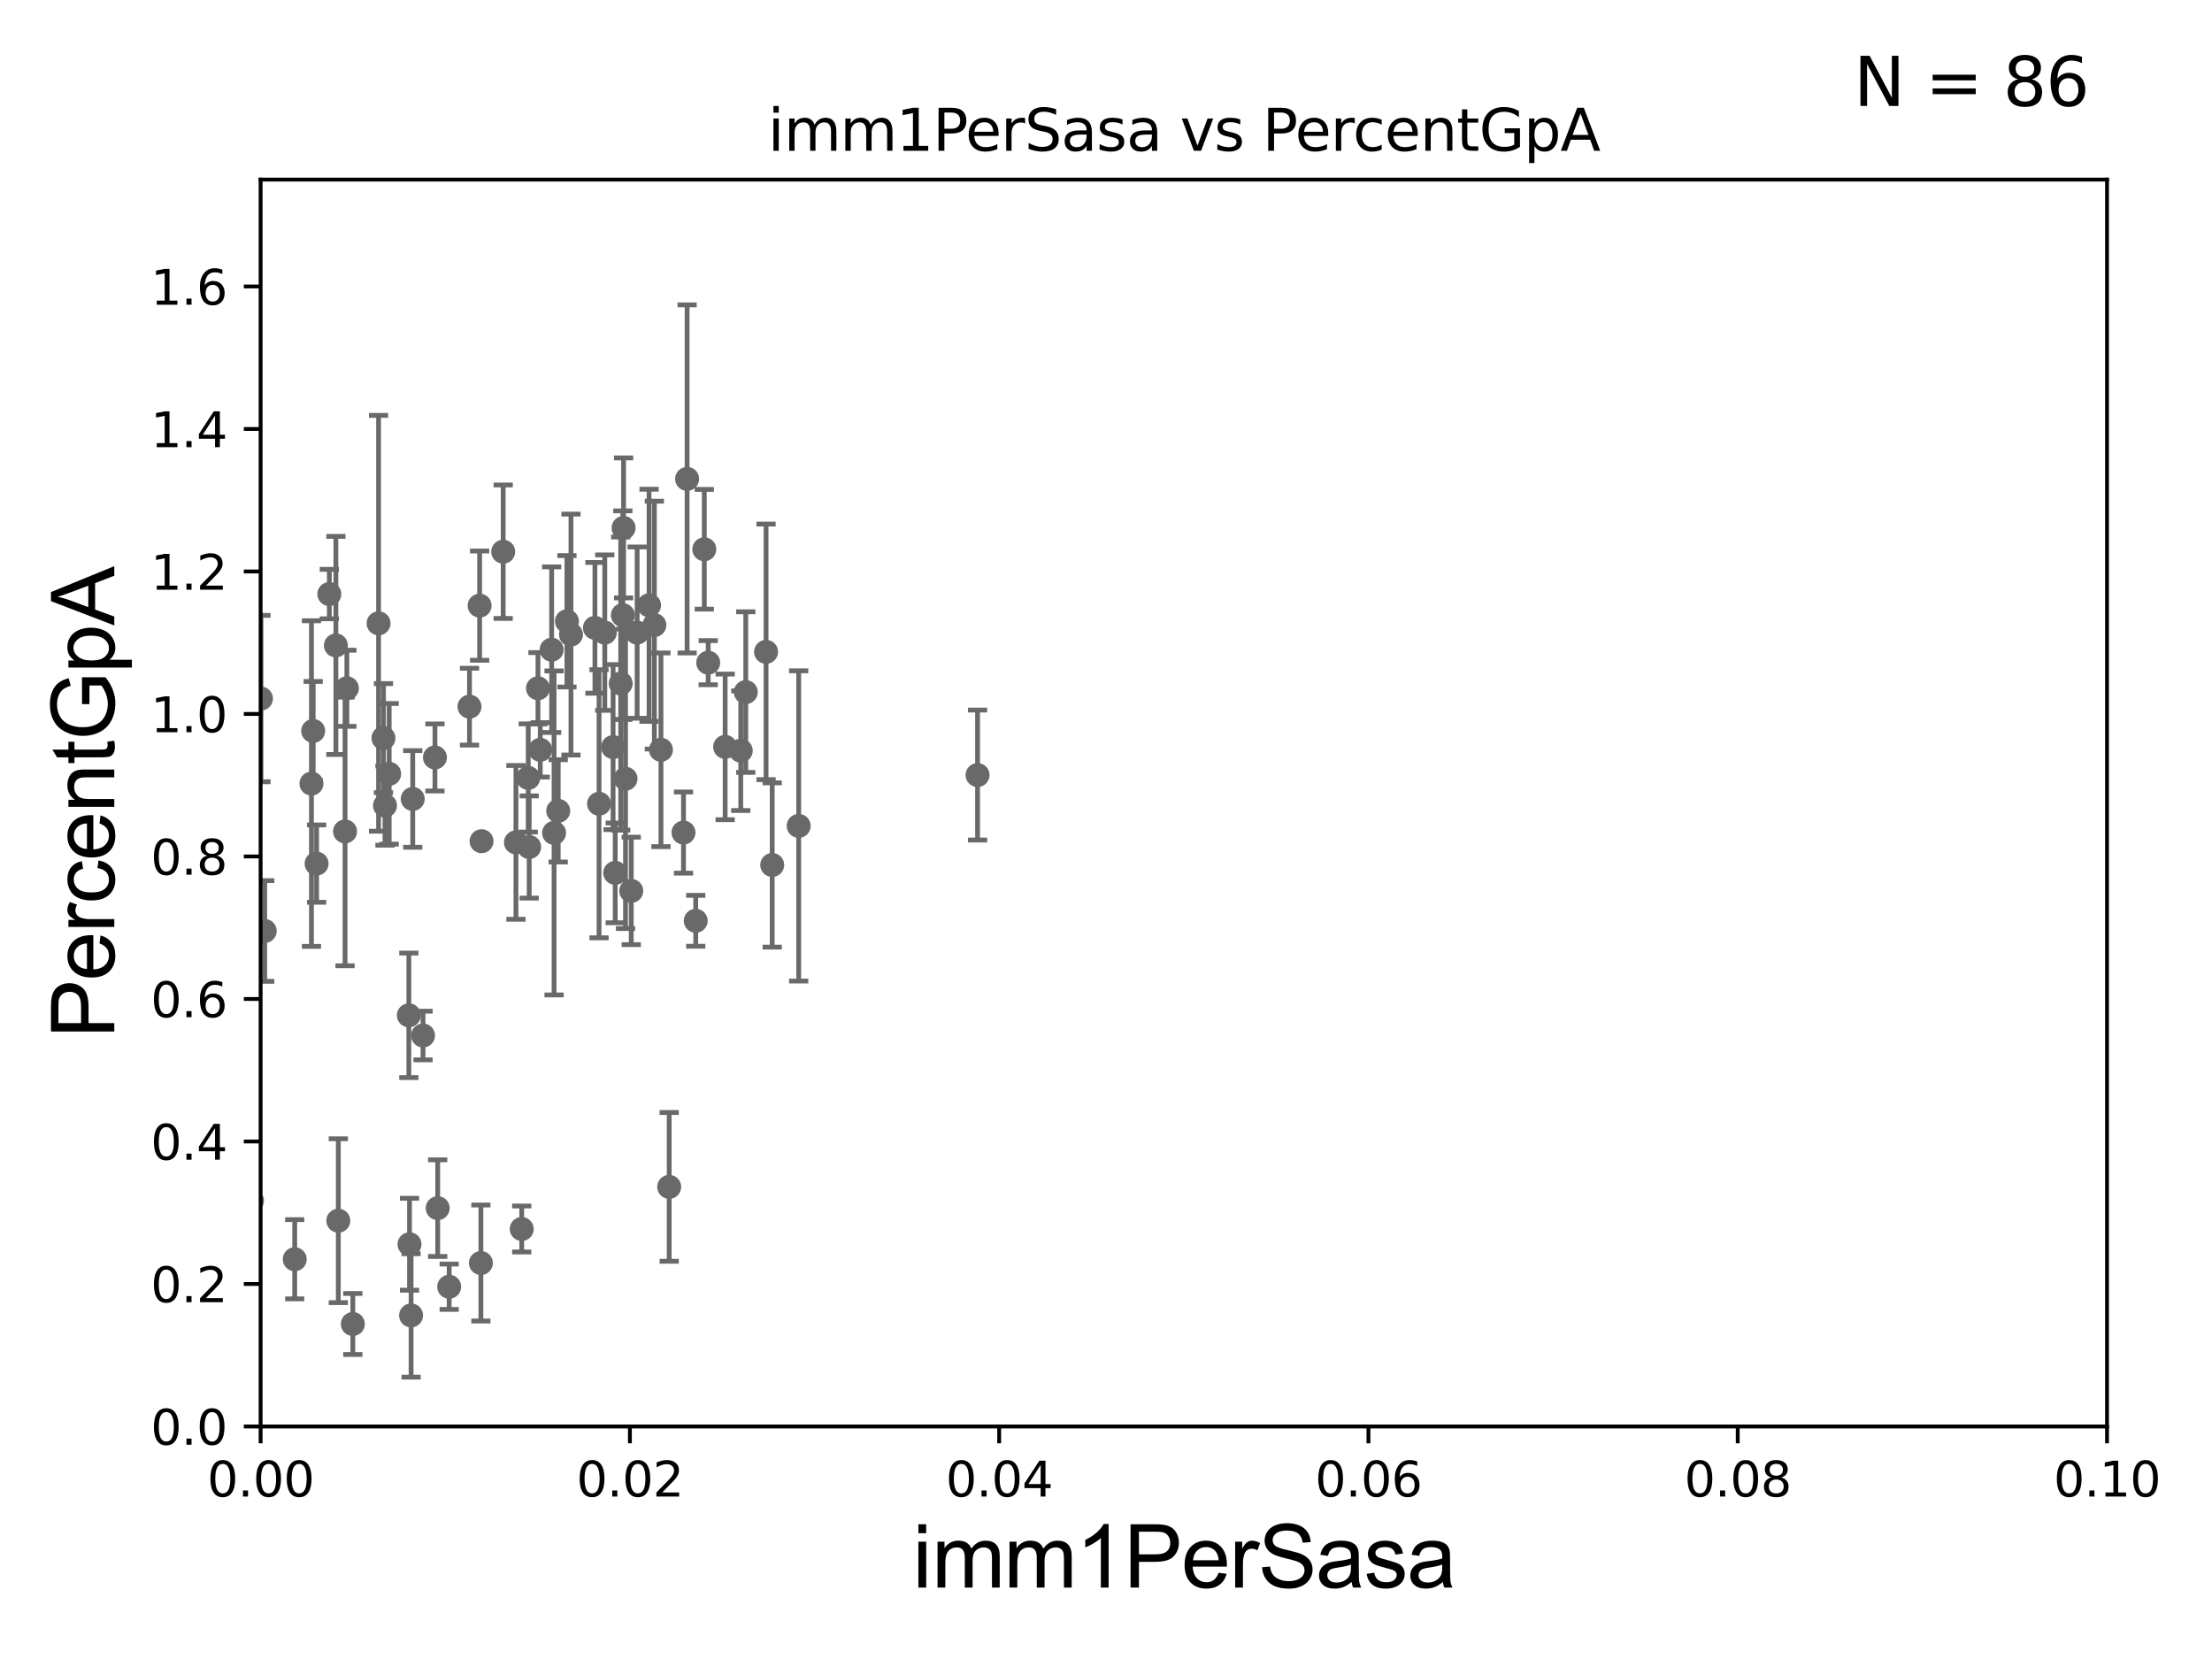 <?xml version="1.0" encoding="utf-8" standalone="no"?>
<!DOCTYPE svg PUBLIC "-//W3C//DTD SVG 1.1//EN"
  "http://www.w3.org/Graphics/SVG/1.1/DTD/svg11.dtd">
<svg xmlns:xlink="http://www.w3.org/1999/xlink" width="460.8pt" height="345.6pt" viewBox="0 0 460.8 345.6" xmlns="http://www.w3.org/2000/svg" version="1.1">
 <defs>
  <style type="text/css">*{stroke-linejoin: round; stroke-linecap: butt}</style>
 </defs>
 <g id="figure_1">
  <g id="patch_1">
   <path d="M 0 345.6 
L 460.8 345.6 
L 460.8 0 
L 0 0 
z
" style="fill: #ffffff"/>
  </g>
  <g id="axes_1">
   <g id="patch_2">
    <path d="M 54.29 297.16 
L 438.93 297.16 
L 438.93 37.411 
L 54.29 37.411 
z
" style="fill: #ffffff"/>
   </g>
   <g id="PathCollection_1">
    <defs>
     <path id="mf5822b6af1" d="M 0 1.118 
C 0.297 1.118 0.581 1 0.791 0.791 
C 1 0.581 1.118 0.297 1.118 0 
C 1.118 -0.297 1 -0.581 0.791 -0.791 
C 0.581 -1 0.297 -1.118 0 -1.118 
C -0.297 -1.118 -0.581 -1 -0.791 -0.791 
C -1 -0.581 -1.118 -0.297 -1.118 0 
C -1.118 0.297 -1 0.581 -0.791 0.791 
C -0.581 1 -0.297 1.118 0 1.118 
z
" style="stroke: #696969"/>
    </defs>
    <g clip-path="url(#pafc1f3f4b9)">
     <use xlink:href="#mf5822b6af1" x="72.26" y="143.379" style="fill: #696969; stroke: #696969"/>
     <use xlink:href="#mf5822b6af1" x="52.502" y="250.135" style="fill: #696969; stroke: #696969"/>
     <use xlink:href="#mf5822b6af1" x="61.397" y="262.321" style="fill: #696969; stroke: #696969"/>
     <use xlink:href="#mf5822b6af1" x="55.148" y="193.938" style="fill: #696969; stroke: #696969"/>
     <use xlink:href="#mf5822b6af1" x="137.69" y="156.194" style="fill: #696969; stroke: #696969"/>
     <use xlink:href="#mf5822b6af1" x="-1" y="131.282" style="fill: #696969; stroke: #696969"/>
     <use xlink:href="#mf5822b6af1" x="-1" y="134.676" style="fill: #696969; stroke: #696969"/>
     <use xlink:href="#mf5822b6af1" x="37.678" y="183.593" style="fill: #696969; stroke: #696969"/>
     <use xlink:href="#mf5822b6af1" x="65.952" y="179.908" style="fill: #696969; stroke: #696969"/>
     <use xlink:href="#mf5822b6af1" x="115.425" y="173.512" style="fill: #696969; stroke: #696969"/>
     <use xlink:href="#mf5822b6af1" x="139.405" y="247.249" style="fill: #696969; stroke: #696969"/>
     <use xlink:href="#mf5822b6af1" x="144.933" y="191.818" style="fill: #696969; stroke: #696969"/>
     <use xlink:href="#mf5822b6af1" x="166.382" y="172.053" style="fill: #696969; stroke: #696969"/>
     <use xlink:href="#mf5822b6af1" x="23.431" y="197.533" style="fill: #696969; stroke: #696969"/>
     <use xlink:href="#mf5822b6af1" x="45.073" y="136.023" style="fill: #696969; stroke: #696969"/>
     <use xlink:href="#mf5822b6af1" x="78.863" y="129.845" style="fill: #696969; stroke: #696969"/>
     <use xlink:href="#mf5822b6af1" x="99.915" y="126.165" style="fill: #696969; stroke: #696969"/>
     <use xlink:href="#mf5822b6af1" x="110.04" y="162.059" style="fill: #696969; stroke: #696969"/>
     <use xlink:href="#mf5822b6af1" x="203.644" y="161.454" style="fill: #696969; stroke: #696969"/>
     <use xlink:href="#mf5822b6af1" x="17.594" y="268.127" style="fill: #696969; stroke: #696969"/>
     <use xlink:href="#mf5822b6af1" x="85.31" y="259.199" style="fill: #696969; stroke: #696969"/>
     <use xlink:href="#mf5822b6af1" x="107.482" y="175.487" style="fill: #696969; stroke: #696969"/>
     <use xlink:href="#mf5822b6af1" x="41.869" y="271.421" style="fill: #696969; stroke: #696969"/>
     <use xlink:href="#mf5822b6af1" x="45.516" y="264.317" style="fill: #696969; stroke: #696969"/>
     <use xlink:href="#mf5822b6af1" x="100.179" y="263.108" style="fill: #696969; stroke: #696969"/>
     <use xlink:href="#mf5822b6af1" x="108.687" y="256.02" style="fill: #696969; stroke: #696969"/>
     <use xlink:href="#mf5822b6af1" x="18.073" y="266.829" style="fill: #696969; stroke: #696969"/>
     <use xlink:href="#mf5822b6af1" x="42.284" y="243.366" style="fill: #696969; stroke: #696969"/>
     <use xlink:href="#mf5822b6af1" x="128.162" y="181.837" style="fill: #696969; stroke: #696969"/>
     <use xlink:href="#mf5822b6af1" x="70.477" y="254.293" style="fill: #696969; stroke: #696969"/>
     <use xlink:href="#mf5822b6af1" x="47.261" y="259.058" style="fill: #696969; stroke: #696969"/>
     <use xlink:href="#mf5822b6af1" x="112.542" y="156.205" style="fill: #696969; stroke: #696969"/>
     <use xlink:href="#mf5822b6af1" x="73.5" y="275.812" style="fill: #696969; stroke: #696969"/>
     <use xlink:href="#mf5822b6af1" x="85.98" y="166.435" style="fill: #696969; stroke: #696969"/>
     <use xlink:href="#mf5822b6af1" x="26.231" y="267.951" style="fill: #696969; stroke: #696969"/>
     <use xlink:href="#mf5822b6af1" x="22.28" y="209.115" style="fill: #696969; stroke: #696969"/>
     <use xlink:href="#mf5822b6af1" x="93.574" y="268.053" style="fill: #696969; stroke: #696969"/>
     <use xlink:href="#mf5822b6af1" x="85.637" y="274.025" style="fill: #696969; stroke: #696969"/>
     <use xlink:href="#mf5822b6af1" x="90.607" y="157.789" style="fill: #696969; stroke: #696969"/>
     <use xlink:href="#mf5822b6af1" x="45.951" y="262.158" style="fill: #696969; stroke: #696969"/>
     <use xlink:href="#mf5822b6af1" x="114.92" y="135.341" style="fill: #696969; stroke: #696969"/>
     <use xlink:href="#mf5822b6af1" x="-1" y="242.997" style="fill: #696969; stroke: #696969"/>
     <use xlink:href="#mf5822b6af1" x="-1" y="247.102" style="fill: #696969; stroke: #696969"/>
     <use xlink:href="#mf5822b6af1" x="116.288" y="168.917" style="fill: #696969; stroke: #696969"/>
     <use xlink:href="#mf5822b6af1" x="80.201" y="167.814" style="fill: #696969; stroke: #696969"/>
     <use xlink:href="#mf5822b6af1" x="68.606" y="123.755" style="fill: #696969; stroke: #696969"/>
     <use xlink:href="#mf5822b6af1" x="127.716" y="155.633" style="fill: #696969; stroke: #696969"/>
     <use xlink:href="#mf5822b6af1" x="159.583" y="135.793" style="fill: #696969; stroke: #696969"/>
     <use xlink:href="#mf5822b6af1" x="125.986" y="131.79" style="fill: #696969; stroke: #696969"/>
     <use xlink:href="#mf5822b6af1" x="155.358" y="144.177" style="fill: #696969; stroke: #696969"/>
     <use xlink:href="#mf5822b6af1" x="33.21" y="115.196" style="fill: #696969; stroke: #696969"/>
     <use xlink:href="#mf5822b6af1" x="132.73" y="131.784" style="fill: #696969; stroke: #696969"/>
     <use xlink:href="#mf5822b6af1" x="124.793" y="167.44" style="fill: #696969; stroke: #696969"/>
     <use xlink:href="#mf5822b6af1" x="54.364" y="145.526" style="fill: #696969; stroke: #696969"/>
     <use xlink:href="#mf5822b6af1" x="129.306" y="142.396" style="fill: #696969; stroke: #696969"/>
     <use xlink:href="#mf5822b6af1" x="142.384" y="173.439" style="fill: #696969; stroke: #696969"/>
     <use xlink:href="#mf5822b6af1" x="129.904" y="109.972" style="fill: #696969; stroke: #696969"/>
     <use xlink:href="#mf5822b6af1" x="104.823" y="114.931" style="fill: #696969; stroke: #696969"/>
     <use xlink:href="#mf5822b6af1" x="154.316" y="156.382" style="fill: #696969; stroke: #696969"/>
     <use xlink:href="#mf5822b6af1" x="112.07" y="143.381" style="fill: #696969; stroke: #696969"/>
     <use xlink:href="#mf5822b6af1" x="129.751" y="128.148" style="fill: #696969; stroke: #696969"/>
     <use xlink:href="#mf5822b6af1" x="81.071" y="161.202" style="fill: #696969; stroke: #696969"/>
     <use xlink:href="#mf5822b6af1" x="118.944" y="132.192" style="fill: #696969; stroke: #696969"/>
     <use xlink:href="#mf5822b6af1" x="64.881" y="163.235" style="fill: #696969; stroke: #696969"/>
     <use xlink:href="#mf5822b6af1" x="160.866" y="180.191" style="fill: #696969; stroke: #696969"/>
     <use xlink:href="#mf5822b6af1" x="3.975" y="273.033" style="fill: #696969; stroke: #696969"/>
     <use xlink:href="#mf5822b6af1" x="130.308" y="162.23" style="fill: #696969; stroke: #696969"/>
     <use xlink:href="#mf5822b6af1" x="143.136" y="99.765" style="fill: #696969; stroke: #696969"/>
     <use xlink:href="#mf5822b6af1" x="131.5" y="185.593" style="fill: #696969; stroke: #696969"/>
     <use xlink:href="#mf5822b6af1" x="100.315" y="175.238" style="fill: #696969; stroke: #696969"/>
     <use xlink:href="#mf5822b6af1" x="118.104" y="129.427" style="fill: #696969; stroke: #696969"/>
     <use xlink:href="#mf5822b6af1" x="79.883" y="153.76" style="fill: #696969; stroke: #696969"/>
     <use xlink:href="#mf5822b6af1" x="69.972" y="134.451" style="fill: #696969; stroke: #696969"/>
     <use xlink:href="#mf5822b6af1" x="135.21" y="126.093" style="fill: #696969; stroke: #696969"/>
     <use xlink:href="#mf5822b6af1" x="88.126" y="215.715" style="fill: #696969; stroke: #696969"/>
     <use xlink:href="#mf5822b6af1" x="110.238" y="176.448" style="fill: #696969; stroke: #696969"/>
     <use xlink:href="#mf5822b6af1" x="65.243" y="152.266" style="fill: #696969; stroke: #696969"/>
     <use xlink:href="#mf5822b6af1" x="71.881" y="173.206" style="fill: #696969; stroke: #696969"/>
     <use xlink:href="#mf5822b6af1" x="151.06" y="155.588" style="fill: #696969; stroke: #696969"/>
     <use xlink:href="#mf5822b6af1" x="147.532" y="138.048" style="fill: #696969; stroke: #696969"/>
     <use xlink:href="#mf5822b6af1" x="97.804" y="147.21" style="fill: #696969; stroke: #696969"/>
     <use xlink:href="#mf5822b6af1" x="136.317" y="130.224" style="fill: #696969; stroke: #696969"/>
     <use xlink:href="#mf5822b6af1" x="85.17" y="211.513" style="fill: #696969; stroke: #696969"/>
     <use xlink:href="#mf5822b6af1" x="41.885" y="173.521" style="fill: #696969; stroke: #696969"/>
     <use xlink:href="#mf5822b6af1" x="123.935" y="130.79" style="fill: #696969; stroke: #696969"/>
     <use xlink:href="#mf5822b6af1" x="41.326" y="189.444" style="fill: #696969; stroke: #696969"/>
     <use xlink:href="#mf5822b6af1" x="146.718" y="114.422" style="fill: #696969; stroke: #696969"/>
     <use xlink:href="#mf5822b6af1" x="91.181" y="251.681" style="fill: #696969; stroke: #696969"/>
    </g>
   </g>
   <g id="matplotlib.axis_1">
    <g id="xtick_1">
     <g id="line2d_1">
      <defs>
       <path id="m71001f7b69" d="M 0 0 
L 0 3.5 
" style="stroke: #000000; stroke-width: 0.8"/>
      </defs>
      <g>
       <use xlink:href="#m71001f7b69" x="54.29" y="297.16" style="stroke: #000000; stroke-width: 0.8"/>
      </g>
     </g>
     <g id="text_1">
      <!-- 0.00 -->
      <g transform="translate(43.157 311.758)scale(0.1 -0.1)">
       <defs>
        <path id="DejaVuSans-30" d="M 2034 4250 
Q 1547 4250 1301 3770 
Q 1056 3291 1056 2328 
Q 1056 1369 1301 889 
Q 1547 409 2034 409 
Q 2525 409 2770 889 
Q 3016 1369 3016 2328 
Q 3016 3291 2770 3770 
Q 2525 4250 2034 4250 
z
M 2034 4750 
Q 2819 4750 3233 4129 
Q 3647 3509 3647 2328 
Q 3647 1150 3233 529 
Q 2819 -91 2034 -91 
Q 1250 -91 836 529 
Q 422 1150 422 2328 
Q 422 3509 836 4129 
Q 1250 4750 2034 4750 
z
" transform="scale(0.016)"/>
        <path id="DejaVuSans-2e" d="M 684 794 
L 1344 794 
L 1344 0 
L 684 0 
L 684 794 
z
" transform="scale(0.016)"/>
       </defs>
       <use xlink:href="#DejaVuSans-30"/>
       <use xlink:href="#DejaVuSans-2e" x="63.623"/>
       <use xlink:href="#DejaVuSans-30" x="95.41"/>
       <use xlink:href="#DejaVuSans-30" x="159.033"/>
      </g>
     </g>
    </g>
    <g id="xtick_2">
     <g id="line2d_2">
      <g>
       <use xlink:href="#m71001f7b69" x="131.218" y="297.16" style="stroke: #000000; stroke-width: 0.8"/>
      </g>
     </g>
     <g id="text_2">
      <!-- 0.02 -->
      <g transform="translate(120.085 311.758)scale(0.1 -0.1)">
       <defs>
        <path id="DejaVuSans-32" d="M 1228 531 
L 3431 531 
L 3431 0 
L 469 0 
L 469 531 
Q 828 903 1448 1529 
Q 2069 2156 2228 2338 
Q 2531 2678 2651 2914 
Q 2772 3150 2772 3378 
Q 2772 3750 2511 3984 
Q 2250 4219 1831 4219 
Q 1534 4219 1204 4116 
Q 875 4013 500 3803 
L 500 4441 
Q 881 4594 1212 4672 
Q 1544 4750 1819 4750 
Q 2544 4750 2975 4387 
Q 3406 4025 3406 3419 
Q 3406 3131 3298 2873 
Q 3191 2616 2906 2266 
Q 2828 2175 2409 1742 
Q 1991 1309 1228 531 
z
" transform="scale(0.016)"/>
       </defs>
       <use xlink:href="#DejaVuSans-30"/>
       <use xlink:href="#DejaVuSans-2e" x="63.623"/>
       <use xlink:href="#DejaVuSans-30" x="95.41"/>
       <use xlink:href="#DejaVuSans-32" x="159.033"/>
      </g>
     </g>
    </g>
    <g id="xtick_3">
     <g id="line2d_3">
      <g>
       <use xlink:href="#m71001f7b69" x="208.146" y="297.16" style="stroke: #000000; stroke-width: 0.8"/>
      </g>
     </g>
     <g id="text_3">
      <!-- 0.04 -->
      <g transform="translate(197.013 311.758)scale(0.1 -0.1)">
       <defs>
        <path id="DejaVuSans-34" d="M 2419 4116 
L 825 1625 
L 2419 1625 
L 2419 4116 
z
M 2253 4666 
L 3047 4666 
L 3047 1625 
L 3713 1625 
L 3713 1100 
L 3047 1100 
L 3047 0 
L 2419 0 
L 2419 1100 
L 313 1100 
L 313 1709 
L 2253 4666 
z
" transform="scale(0.016)"/>
       </defs>
       <use xlink:href="#DejaVuSans-30"/>
       <use xlink:href="#DejaVuSans-2e" x="63.623"/>
       <use xlink:href="#DejaVuSans-30" x="95.41"/>
       <use xlink:href="#DejaVuSans-34" x="159.033"/>
      </g>
     </g>
    </g>
    <g id="xtick_4">
     <g id="line2d_4">
      <g>
       <use xlink:href="#m71001f7b69" x="285.074" y="297.16" style="stroke: #000000; stroke-width: 0.8"/>
      </g>
     </g>
     <g id="text_4">
      <!-- 0.06 -->
      <g transform="translate(273.941 311.758)scale(0.1 -0.1)">
       <defs>
        <path id="DejaVuSans-36" d="M 2113 2584 
Q 1688 2584 1439 2293 
Q 1191 2003 1191 1497 
Q 1191 994 1439 701 
Q 1688 409 2113 409 
Q 2538 409 2786 701 
Q 3034 994 3034 1497 
Q 3034 2003 2786 2293 
Q 2538 2584 2113 2584 
z
M 3366 4563 
L 3366 3988 
Q 3128 4100 2886 4159 
Q 2644 4219 2406 4219 
Q 1781 4219 1451 3797 
Q 1122 3375 1075 2522 
Q 1259 2794 1537 2939 
Q 1816 3084 2150 3084 
Q 2853 3084 3261 2657 
Q 3669 2231 3669 1497 
Q 3669 778 3244 343 
Q 2819 -91 2113 -91 
Q 1303 -91 875 529 
Q 447 1150 447 2328 
Q 447 3434 972 4092 
Q 1497 4750 2381 4750 
Q 2619 4750 2861 4703 
Q 3103 4656 3366 4563 
z
" transform="scale(0.016)"/>
       </defs>
       <use xlink:href="#DejaVuSans-30"/>
       <use xlink:href="#DejaVuSans-2e" x="63.623"/>
       <use xlink:href="#DejaVuSans-30" x="95.41"/>
       <use xlink:href="#DejaVuSans-36" x="159.033"/>
      </g>
     </g>
    </g>
    <g id="xtick_5">
     <g id="line2d_5">
      <g>
       <use xlink:href="#m71001f7b69" x="362.002" y="297.16" style="stroke: #000000; stroke-width: 0.8"/>
      </g>
     </g>
     <g id="text_5">
      <!-- 0.08 -->
      <g transform="translate(350.869 311.758)scale(0.1 -0.1)">
       <defs>
        <path id="DejaVuSans-38" d="M 2034 2216 
Q 1584 2216 1326 1975 
Q 1069 1734 1069 1313 
Q 1069 891 1326 650 
Q 1584 409 2034 409 
Q 2484 409 2743 651 
Q 3003 894 3003 1313 
Q 3003 1734 2745 1975 
Q 2488 2216 2034 2216 
z
M 1403 2484 
Q 997 2584 770 2862 
Q 544 3141 544 3541 
Q 544 4100 942 4425 
Q 1341 4750 2034 4750 
Q 2731 4750 3128 4425 
Q 3525 4100 3525 3541 
Q 3525 3141 3298 2862 
Q 3072 2584 2669 2484 
Q 3125 2378 3379 2068 
Q 3634 1759 3634 1313 
Q 3634 634 3220 271 
Q 2806 -91 2034 -91 
Q 1263 -91 848 271 
Q 434 634 434 1313 
Q 434 1759 690 2068 
Q 947 2378 1403 2484 
z
M 1172 3481 
Q 1172 3119 1398 2916 
Q 1625 2713 2034 2713 
Q 2441 2713 2670 2916 
Q 2900 3119 2900 3481 
Q 2900 3844 2670 4047 
Q 2441 4250 2034 4250 
Q 1625 4250 1398 4047 
Q 1172 3844 1172 3481 
z
" transform="scale(0.016)"/>
       </defs>
       <use xlink:href="#DejaVuSans-30"/>
       <use xlink:href="#DejaVuSans-2e" x="63.623"/>
       <use xlink:href="#DejaVuSans-30" x="95.41"/>
       <use xlink:href="#DejaVuSans-38" x="159.033"/>
      </g>
     </g>
    </g>
    <g id="xtick_6">
     <g id="line2d_6">
      <g>
       <use xlink:href="#m71001f7b69" x="438.93" y="297.16" style="stroke: #000000; stroke-width: 0.8"/>
      </g>
     </g>
     <g id="text_6">
      <!-- 0.10 -->
      <g transform="translate(427.797 311.758)scale(0.1 -0.1)">
       <defs>
        <path id="DejaVuSans-31" d="M 794 531 
L 1825 531 
L 1825 4091 
L 703 3866 
L 703 4441 
L 1819 4666 
L 2450 4666 
L 2450 531 
L 3481 531 
L 3481 0 
L 794 0 
L 794 531 
z
" transform="scale(0.016)"/>
       </defs>
       <use xlink:href="#DejaVuSans-30"/>
       <use xlink:href="#DejaVuSans-2e" x="63.623"/>
       <use xlink:href="#DejaVuSans-31" x="95.41"/>
       <use xlink:href="#DejaVuSans-30" x="159.033"/>
      </g>
     </g>
    </g>
    <g id="text_7">
     <!-- imm1PerSasa -->
     <g transform="translate(190.094 330.722)scale(0.18 -0.18)">
      <defs>
       <path id="ArialMT-69" d="M 425 3934 
L 425 4581 
L 988 4581 
L 988 3934 
L 425 3934 
z
M 425 0 
L 425 3319 
L 988 3319 
L 988 0 
L 425 0 
z
" transform="scale(0.016)"/>
       <path id="ArialMT-6d" d="M 422 0 
L 422 3319 
L 925 3319 
L 925 2853 
Q 1081 3097 1340 3245 
Q 1600 3394 1931 3394 
Q 2300 3394 2536 3241 
Q 2772 3088 2869 2813 
Q 3263 3394 3894 3394 
Q 4388 3394 4653 3120 
Q 4919 2847 4919 2278 
L 4919 0 
L 4359 0 
L 4359 2091 
Q 4359 2428 4304 2576 
Q 4250 2725 4106 2815 
Q 3963 2906 3769 2906 
Q 3419 2906 3187 2673 
Q 2956 2441 2956 1928 
L 2956 0 
L 2394 0 
L 2394 2156 
Q 2394 2531 2256 2718 
Q 2119 2906 1806 2906 
Q 1569 2906 1367 2781 
Q 1166 2656 1075 2415 
Q 984 2175 984 1722 
L 984 0 
L 422 0 
z
" transform="scale(0.016)"/>
       <path id="ArialMT-31" d="M 2384 0 
L 1822 0 
L 1822 3584 
Q 1619 3391 1289 3197 
Q 959 3003 697 2906 
L 697 3450 
Q 1169 3672 1522 3987 
Q 1875 4303 2022 4600 
L 2384 4600 
L 2384 0 
z
" transform="scale(0.016)"/>
       <path id="ArialMT-50" d="M 494 0 
L 494 4581 
L 2222 4581 
Q 2678 4581 2919 4538 
Q 3256 4481 3484 4323 
Q 3713 4166 3852 3881 
Q 3991 3597 3991 3256 
Q 3991 2672 3619 2267 
Q 3247 1863 2275 1863 
L 1100 1863 
L 1100 0 
L 494 0 
z
M 1100 2403 
L 2284 2403 
Q 2872 2403 3119 2622 
Q 3366 2841 3366 3238 
Q 3366 3525 3220 3729 
Q 3075 3934 2838 4000 
Q 2684 4041 2272 4041 
L 1100 4041 
L 1100 2403 
z
" transform="scale(0.016)"/>
       <path id="ArialMT-65" d="M 2694 1069 
L 3275 997 
Q 3138 488 2766 206 
Q 2394 -75 1816 -75 
Q 1088 -75 661 373 
Q 234 822 234 1631 
Q 234 2469 665 2931 
Q 1097 3394 1784 3394 
Q 2450 3394 2872 2941 
Q 3294 2488 3294 1666 
Q 3294 1616 3291 1516 
L 816 1516 
Q 847 969 1125 678 
Q 1403 388 1819 388 
Q 2128 388 2347 550 
Q 2566 713 2694 1069 
z
M 847 1978 
L 2700 1978 
Q 2663 2397 2488 2606 
Q 2219 2931 1791 2931 
Q 1403 2931 1139 2672 
Q 875 2413 847 1978 
z
" transform="scale(0.016)"/>
       <path id="ArialMT-72" d="M 416 0 
L 416 3319 
L 922 3319 
L 922 2816 
Q 1116 3169 1280 3281 
Q 1444 3394 1641 3394 
Q 1925 3394 2219 3213 
L 2025 2691 
Q 1819 2813 1613 2813 
Q 1428 2813 1281 2702 
Q 1134 2591 1072 2394 
Q 978 2094 978 1738 
L 978 0 
L 416 0 
z
" transform="scale(0.016)"/>
       <path id="ArialMT-53" d="M 288 1472 
L 859 1522 
Q 900 1178 1048 958 
Q 1197 738 1509 602 
Q 1822 466 2213 466 
Q 2559 466 2825 569 
Q 3091 672 3220 851 
Q 3350 1031 3350 1244 
Q 3350 1459 3225 1620 
Q 3100 1781 2813 1891 
Q 2628 1963 1997 2114 
Q 1366 2266 1113 2400 
Q 784 2572 623 2826 
Q 463 3081 463 3397 
Q 463 3744 659 4045 
Q 856 4347 1234 4503 
Q 1613 4659 2075 4659 
Q 2584 4659 2973 4495 
Q 3363 4331 3572 4012 
Q 3781 3694 3797 3291 
L 3216 3247 
Q 3169 3681 2898 3903 
Q 2628 4125 2100 4125 
Q 1550 4125 1298 3923 
Q 1047 3722 1047 3438 
Q 1047 3191 1225 3031 
Q 1400 2872 2139 2705 
Q 2878 2538 3153 2413 
Q 3553 2228 3743 1945 
Q 3934 1663 3934 1294 
Q 3934 928 3725 604 
Q 3516 281 3123 101 
Q 2731 -78 2241 -78 
Q 1619 -78 1198 103 
Q 778 284 539 648 
Q 300 1013 288 1472 
z
" transform="scale(0.016)"/>
       <path id="ArialMT-61" d="M 2588 409 
Q 2275 144 1986 34 
Q 1697 -75 1366 -75 
Q 819 -75 525 192 
Q 231 459 231 875 
Q 231 1119 342 1320 
Q 453 1522 633 1644 
Q 813 1766 1038 1828 
Q 1203 1872 1538 1913 
Q 2219 1994 2541 2106 
Q 2544 2222 2544 2253 
Q 2544 2597 2384 2738 
Q 2169 2928 1744 2928 
Q 1347 2928 1158 2789 
Q 969 2650 878 2297 
L 328 2372 
Q 403 2725 575 2942 
Q 747 3159 1072 3276 
Q 1397 3394 1825 3394 
Q 2250 3394 2515 3294 
Q 2781 3194 2906 3042 
Q 3031 2891 3081 2659 
Q 3109 2516 3109 2141 
L 3109 1391 
Q 3109 606 3145 398 
Q 3181 191 3288 0 
L 2700 0 
Q 2613 175 2588 409 
z
M 2541 1666 
Q 2234 1541 1622 1453 
Q 1275 1403 1131 1340 
Q 988 1278 909 1158 
Q 831 1038 831 891 
Q 831 666 1001 516 
Q 1172 366 1500 366 
Q 1825 366 2078 508 
Q 2331 650 2450 897 
Q 2541 1088 2541 1459 
L 2541 1666 
z
" transform="scale(0.016)"/>
       <path id="ArialMT-73" d="M 197 991 
L 753 1078 
Q 800 744 1014 566 
Q 1228 388 1613 388 
Q 2000 388 2187 545 
Q 2375 703 2375 916 
Q 2375 1106 2209 1216 
Q 2094 1291 1634 1406 
Q 1016 1563 777 1677 
Q 538 1791 414 1992 
Q 291 2194 291 2438 
Q 291 2659 392 2848 
Q 494 3038 669 3163 
Q 800 3259 1026 3326 
Q 1253 3394 1513 3394 
Q 1903 3394 2198 3281 
Q 2494 3169 2634 2976 
Q 2775 2784 2828 2463 
L 2278 2388 
Q 2241 2644 2061 2787 
Q 1881 2931 1553 2931 
Q 1166 2931 1000 2803 
Q 834 2675 834 2503 
Q 834 2394 903 2306 
Q 972 2216 1119 2156 
Q 1203 2125 1616 2013 
Q 2213 1853 2448 1751 
Q 2684 1650 2818 1456 
Q 2953 1263 2953 975 
Q 2953 694 2789 445 
Q 2625 197 2315 61 
Q 2006 -75 1616 -75 
Q 969 -75 630 194 
Q 291 463 197 991 
z
" transform="scale(0.016)"/>
      </defs>
      <use xlink:href="#ArialMT-69"/>
      <use xlink:href="#ArialMT-6d" x="22.217"/>
      <use xlink:href="#ArialMT-6d" x="105.518"/>
      <use xlink:href="#ArialMT-31" x="188.818"/>
      <use xlink:href="#ArialMT-50" x="244.434"/>
      <use xlink:href="#ArialMT-65" x="311.133"/>
      <use xlink:href="#ArialMT-72" x="366.748"/>
      <use xlink:href="#ArialMT-53" x="400.049"/>
      <use xlink:href="#ArialMT-61" x="466.748"/>
      <use xlink:href="#ArialMT-73" x="522.363"/>
      <use xlink:href="#ArialMT-61" x="572.363"/>
     </g>
    </g>
   </g>
   <g id="matplotlib.axis_2">
    <g id="ytick_1">
     <g id="line2d_7">
      <defs>
       <path id="ma047af4099" d="M 0 0 
L -3.5 0 
" style="stroke: #000000; stroke-width: 0.8"/>
      </defs>
      <g>
       <use xlink:href="#ma047af4099" x="54.29" y="297.16" style="stroke: #000000; stroke-width: 0.8"/>
      </g>
     </g>
     <g id="text_8">
      <!-- 0.0 -->
      <g transform="translate(31.387 300.959)scale(0.1 -0.1)">
       <use xlink:href="#DejaVuSans-30"/>
       <use xlink:href="#DejaVuSans-2e" x="63.623"/>
       <use xlink:href="#DejaVuSans-30" x="95.41"/>
      </g>
     </g>
    </g>
    <g id="ytick_2">
     <g id="line2d_8">
      <g>
       <use xlink:href="#ma047af4099" x="54.29" y="267.474" style="stroke: #000000; stroke-width: 0.8"/>
      </g>
     </g>
     <g id="text_9">
      <!-- 0.2 -->
      <g transform="translate(31.387 271.274)scale(0.1 -0.1)">
       <use xlink:href="#DejaVuSans-30"/>
       <use xlink:href="#DejaVuSans-2e" x="63.623"/>
       <use xlink:href="#DejaVuSans-32" x="95.41"/>
      </g>
     </g>
    </g>
    <g id="ytick_3">
     <g id="line2d_9">
      <g>
       <use xlink:href="#ma047af4099" x="54.29" y="237.789" style="stroke: #000000; stroke-width: 0.8"/>
      </g>
     </g>
     <g id="text_10">
      <!-- 0.4 -->
      <g transform="translate(31.387 241.588)scale(0.1 -0.1)">
       <use xlink:href="#DejaVuSans-30"/>
       <use xlink:href="#DejaVuSans-2e" x="63.623"/>
       <use xlink:href="#DejaVuSans-34" x="95.41"/>
      </g>
     </g>
    </g>
    <g id="ytick_4">
     <g id="line2d_10">
      <g>
       <use xlink:href="#ma047af4099" x="54.29" y="208.103" style="stroke: #000000; stroke-width: 0.8"/>
      </g>
     </g>
     <g id="text_11">
      <!-- 0.6 -->
      <g transform="translate(31.387 211.902)scale(0.1 -0.1)">
       <use xlink:href="#DejaVuSans-30"/>
       <use xlink:href="#DejaVuSans-2e" x="63.623"/>
       <use xlink:href="#DejaVuSans-36" x="95.41"/>
      </g>
     </g>
    </g>
    <g id="ytick_5">
     <g id="line2d_11">
      <g>
       <use xlink:href="#ma047af4099" x="54.29" y="178.418" style="stroke: #000000; stroke-width: 0.8"/>
      </g>
     </g>
     <g id="text_12">
      <!-- 0.8 -->
      <g transform="translate(31.387 182.217)scale(0.1 -0.1)">
       <use xlink:href="#DejaVuSans-30"/>
       <use xlink:href="#DejaVuSans-2e" x="63.623"/>
       <use xlink:href="#DejaVuSans-38" x="95.41"/>
      </g>
     </g>
    </g>
    <g id="ytick_6">
     <g id="line2d_12">
      <g>
       <use xlink:href="#ma047af4099" x="54.29" y="148.732" style="stroke: #000000; stroke-width: 0.8"/>
      </g>
     </g>
     <g id="text_13">
      <!-- 1.0 -->
      <g transform="translate(31.387 152.531)scale(0.1 -0.1)">
       <use xlink:href="#DejaVuSans-31"/>
       <use xlink:href="#DejaVuSans-2e" x="63.623"/>
       <use xlink:href="#DejaVuSans-30" x="95.41"/>
      </g>
     </g>
    </g>
    <g id="ytick_7">
     <g id="line2d_13">
      <g>
       <use xlink:href="#ma047af4099" x="54.29" y="119.047" style="stroke: #000000; stroke-width: 0.8"/>
      </g>
     </g>
     <g id="text_14">
      <!-- 1.2 -->
      <g transform="translate(31.387 122.846)scale(0.1 -0.1)">
       <use xlink:href="#DejaVuSans-31"/>
       <use xlink:href="#DejaVuSans-2e" x="63.623"/>
       <use xlink:href="#DejaVuSans-32" x="95.41"/>
      </g>
     </g>
    </g>
    <g id="ytick_8">
     <g id="line2d_14">
      <g>
       <use xlink:href="#ma047af4099" x="54.29" y="89.361" style="stroke: #000000; stroke-width: 0.8"/>
      </g>
     </g>
     <g id="text_15">
      <!-- 1.4 -->
      <g transform="translate(31.387 93.16)scale(0.1 -0.1)">
       <use xlink:href="#DejaVuSans-31"/>
       <use xlink:href="#DejaVuSans-2e" x="63.623"/>
       <use xlink:href="#DejaVuSans-34" x="95.41"/>
      </g>
     </g>
    </g>
    <g id="ytick_9">
     <g id="line2d_15">
      <g>
       <use xlink:href="#ma047af4099" x="54.29" y="59.675" style="stroke: #000000; stroke-width: 0.8"/>
      </g>
     </g>
     <g id="text_16">
      <!-- 1.6 -->
      <g transform="translate(31.387 63.475)scale(0.1 -0.1)">
       <use xlink:href="#DejaVuSans-31"/>
       <use xlink:href="#DejaVuSans-2e" x="63.623"/>
       <use xlink:href="#DejaVuSans-36" x="95.41"/>
      </g>
     </g>
    </g>
    <g id="text_17">
     <!-- PercentGpA -->
     <g transform="translate(23.809 216.309)rotate(-90)scale(0.18 -0.18)">
      <defs>
       <path id="ArialMT-63" d="M 2588 1216 
L 3141 1144 
Q 3050 572 2676 248 
Q 2303 -75 1759 -75 
Q 1078 -75 664 370 
Q 250 816 250 1647 
Q 250 2184 428 2587 
Q 606 2991 970 3192 
Q 1334 3394 1763 3394 
Q 2303 3394 2647 3120 
Q 2991 2847 3088 2344 
L 2541 2259 
Q 2463 2594 2264 2762 
Q 2066 2931 1784 2931 
Q 1359 2931 1093 2626 
Q 828 2322 828 1663 
Q 828 994 1084 691 
Q 1341 388 1753 388 
Q 2084 388 2306 591 
Q 2528 794 2588 1216 
z
" transform="scale(0.016)"/>
       <path id="ArialMT-6e" d="M 422 0 
L 422 3319 
L 928 3319 
L 928 2847 
Q 1294 3394 1984 3394 
Q 2284 3394 2536 3286 
Q 2788 3178 2913 3003 
Q 3038 2828 3088 2588 
Q 3119 2431 3119 2041 
L 3119 0 
L 2556 0 
L 2556 2019 
Q 2556 2363 2490 2533 
Q 2425 2703 2258 2804 
Q 2091 2906 1866 2906 
Q 1506 2906 1245 2678 
Q 984 2450 984 1813 
L 984 0 
L 422 0 
z
" transform="scale(0.016)"/>
       <path id="ArialMT-74" d="M 1650 503 
L 1731 6 
Q 1494 -44 1306 -44 
Q 1000 -44 831 53 
Q 663 150 594 308 
Q 525 466 525 972 
L 525 2881 
L 113 2881 
L 113 3319 
L 525 3319 
L 525 4141 
L 1084 4478 
L 1084 3319 
L 1650 3319 
L 1650 2881 
L 1084 2881 
L 1084 941 
Q 1084 700 1114 631 
Q 1144 563 1211 522 
Q 1278 481 1403 481 
Q 1497 481 1650 503 
z
" transform="scale(0.016)"/>
       <path id="ArialMT-47" d="M 2638 1797 
L 2638 2334 
L 4578 2338 
L 4578 638 
Q 4131 281 3656 101 
Q 3181 -78 2681 -78 
Q 2006 -78 1454 211 
Q 903 500 622 1047 
Q 341 1594 341 2269 
Q 341 2938 620 3517 
Q 900 4097 1425 4378 
Q 1950 4659 2634 4659 
Q 3131 4659 3532 4498 
Q 3934 4338 4162 4050 
Q 4391 3763 4509 3300 
L 3963 3150 
Q 3859 3500 3706 3700 
Q 3553 3900 3268 4020 
Q 2984 4141 2638 4141 
Q 2222 4141 1919 4014 
Q 1616 3888 1430 3681 
Q 1244 3475 1141 3228 
Q 966 2803 966 2306 
Q 966 1694 1177 1281 
Q 1388 869 1791 669 
Q 2194 469 2647 469 
Q 3041 469 3416 620 
Q 3791 772 3984 944 
L 3984 1797 
L 2638 1797 
z
" transform="scale(0.016)"/>
       <path id="ArialMT-70" d="M 422 -1272 
L 422 3319 
L 934 3319 
L 934 2888 
Q 1116 3141 1344 3267 
Q 1572 3394 1897 3394 
Q 2322 3394 2647 3175 
Q 2972 2956 3137 2557 
Q 3303 2159 3303 1684 
Q 3303 1175 3120 767 
Q 2938 359 2589 142 
Q 2241 -75 1856 -75 
Q 1575 -75 1351 44 
Q 1128 163 984 344 
L 984 -1272 
L 422 -1272 
z
M 931 1641 
Q 931 1000 1190 694 
Q 1450 388 1819 388 
Q 2194 388 2461 705 
Q 2728 1022 2728 1688 
Q 2728 2322 2467 2637 
Q 2206 2953 1844 2953 
Q 1484 2953 1207 2617 
Q 931 2281 931 1641 
z
" transform="scale(0.016)"/>
       <path id="ArialMT-41" d="M -9 0 
L 1750 4581 
L 2403 4581 
L 4278 0 
L 3588 0 
L 3053 1388 
L 1138 1388 
L 634 0 
L -9 0 
z
M 1313 1881 
L 2866 1881 
L 2388 3150 
Q 2169 3728 2063 4100 
Q 1975 3659 1816 3225 
L 1313 1881 
z
" transform="scale(0.016)"/>
      </defs>
      <use xlink:href="#ArialMT-50"/>
      <use xlink:href="#ArialMT-65" x="66.699"/>
      <use xlink:href="#ArialMT-72" x="122.314"/>
      <use xlink:href="#ArialMT-63" x="155.615"/>
      <use xlink:href="#ArialMT-65" x="205.615"/>
      <use xlink:href="#ArialMT-6e" x="261.23"/>
      <use xlink:href="#ArialMT-74" x="316.846"/>
      <use xlink:href="#ArialMT-47" x="344.629"/>
      <use xlink:href="#ArialMT-70" x="422.412"/>
      <use xlink:href="#ArialMT-41" x="478.027"/>
     </g>
    </g>
   </g>
   <g id="LineCollection_1">
    <path d="M 72.26 151.307 
L 72.26 135.451 
" clip-path="url(#pafc1f3f4b9)" style="fill: none; stroke: #696969"/>
    <path d="M 52.502 253.922 
L 52.502 246.348 
" clip-path="url(#pafc1f3f4b9)" style="fill: none; stroke: #696969"/>
    <path d="M 61.397 270.572 
L 61.397 254.069 
" clip-path="url(#pafc1f3f4b9)" style="fill: none; stroke: #696969"/>
    <path d="M 55.148 204.425 
L 55.148 183.452 
" clip-path="url(#pafc1f3f4b9)" style="fill: none; stroke: #696969"/>
    <path d="M 137.69 176.368 
L 137.69 136.02 
" clip-path="url(#pafc1f3f4b9)" style="fill: none; stroke: #696969"/>
    <path clip-path="url(#pafc1f3f4b9)" style="fill: none; stroke: #696969"/>
    <path d="M 37.678 205.505 
L 37.678 161.681 
" clip-path="url(#pafc1f3f4b9)" style="fill: none; stroke: #696969"/>
    <path d="M 65.952 187.967 
L 65.952 171.85 
" clip-path="url(#pafc1f3f4b9)" style="fill: none; stroke: #696969"/>
    <path d="M 115.425 207.261 
L 115.425 139.763 
" clip-path="url(#pafc1f3f4b9)" style="fill: none; stroke: #696969"/>
    <path d="M 139.405 262.744 
L 139.405 231.753 
" clip-path="url(#pafc1f3f4b9)" style="fill: none; stroke: #696969"/>
    <path d="M 144.933 197.115 
L 144.933 186.521 
" clip-path="url(#pafc1f3f4b9)" style="fill: none; stroke: #696969"/>
    <path d="M 166.382 204.366 
L 166.382 139.74 
" clip-path="url(#pafc1f3f4b9)" style="fill: none; stroke: #696969"/>
    <path d="M 23.431 216.494 
L 23.431 178.571 
" clip-path="url(#pafc1f3f4b9)" style="fill: none; stroke: #696969"/>
    <path d="M 45.073 139.711 
L 45.073 132.335 
" clip-path="url(#pafc1f3f4b9)" style="fill: none; stroke: #696969"/>
    <path d="M 78.863 173.156 
L 78.863 86.534 
" clip-path="url(#pafc1f3f4b9)" style="fill: none; stroke: #696969"/>
    <path d="M 99.915 137.548 
L 99.915 114.781 
" clip-path="url(#pafc1f3f4b9)" style="fill: none; stroke: #696969"/>
    <path d="M 110.04 173.326 
L 110.04 150.793 
" clip-path="url(#pafc1f3f4b9)" style="fill: none; stroke: #696969"/>
    <path d="M 203.644 174.992 
L 203.644 147.916 
" clip-path="url(#pafc1f3f4b9)" style="fill: none; stroke: #696969"/>
    <path d="M 17.594 275.908 
L 17.594 260.346 
" clip-path="url(#pafc1f3f4b9)" style="fill: none; stroke: #696969"/>
    <path d="M 85.31 268.774 
L 85.31 249.625 
" clip-path="url(#pafc1f3f4b9)" style="fill: none; stroke: #696969"/>
    <path d="M 107.482 191.506 
L 107.482 159.469 
" clip-path="url(#pafc1f3f4b9)" style="fill: none; stroke: #696969"/>
    <path d="M 41.869 283.697 
L 41.869 259.146 
" clip-path="url(#pafc1f3f4b9)" style="fill: none; stroke: #696969"/>
    <path d="M 45.516 280.211 
L 45.516 248.423 
" clip-path="url(#pafc1f3f4b9)" style="fill: none; stroke: #696969"/>
    <path d="M 100.179 275.19 
L 100.179 251.025 
" clip-path="url(#pafc1f3f4b9)" style="fill: none; stroke: #696969"/>
    <path d="M 108.687 260.805 
L 108.687 251.235 
" clip-path="url(#pafc1f3f4b9)" style="fill: none; stroke: #696969"/>
    <path d="M 18.073 280.84 
L 18.073 252.817 
" clip-path="url(#pafc1f3f4b9)" style="fill: none; stroke: #696969"/>
    <path d="M 42.284 246.426 
L 42.284 240.307 
" clip-path="url(#pafc1f3f4b9)" style="fill: none; stroke: #696969"/>
    <path d="M 128.162 192.225 
L 128.162 171.449 
" clip-path="url(#pafc1f3f4b9)" style="fill: none; stroke: #696969"/>
    <path d="M 70.477 271.362 
L 70.477 237.224 
" clip-path="url(#pafc1f3f4b9)" style="fill: none; stroke: #696969"/>
    <path d="M 47.261 275.011 
L 47.261 243.105 
" clip-path="url(#pafc1f3f4b9)" style="fill: none; stroke: #696969"/>
    <path d="M 112.542 161.88 
L 112.542 150.531 
" clip-path="url(#pafc1f3f4b9)" style="fill: none; stroke: #696969"/>
    <path d="M 73.5 282.163 
L 73.5 269.461 
" clip-path="url(#pafc1f3f4b9)" style="fill: none; stroke: #696969"/>
    <path d="M 85.98 176.498 
L 85.98 156.372 
" clip-path="url(#pafc1f3f4b9)" style="fill: none; stroke: #696969"/>
    <path d="M 26.231 273.513 
L 26.231 262.389 
" clip-path="url(#pafc1f3f4b9)" style="fill: none; stroke: #696969"/>
    <path d="M 22.28 213.579 
L 22.28 204.65 
" clip-path="url(#pafc1f3f4b9)" style="fill: none; stroke: #696969"/>
    <path d="M 93.574 272.778 
L 93.574 263.328 
" clip-path="url(#pafc1f3f4b9)" style="fill: none; stroke: #696969"/>
    <path d="M 85.637 286.88 
L 85.637 261.171 
" clip-path="url(#pafc1f3f4b9)" style="fill: none; stroke: #696969"/>
    <path d="M 90.607 164.774 
L 90.607 150.805 
" clip-path="url(#pafc1f3f4b9)" style="fill: none; stroke: #696969"/>
    <path d="M 45.951 267.999 
L 45.951 256.318 
" clip-path="url(#pafc1f3f4b9)" style="fill: none; stroke: #696969"/>
    <path d="M 114.92 152.589 
L 114.92 118.093 
" clip-path="url(#pafc1f3f4b9)" style="fill: none; stroke: #696969"/>
    <path clip-path="url(#pafc1f3f4b9)" style="fill: none; stroke: #696969"/>
    <path d="M 116.288 179.571 
L 116.288 158.263 
" clip-path="url(#pafc1f3f4b9)" style="fill: none; stroke: #696969"/>
    <path d="M 80.201 176.065 
L 80.201 159.563 
" clip-path="url(#pafc1f3f4b9)" style="fill: none; stroke: #696969"/>
    <path d="M 68.606 128.905 
L 68.606 118.605 
" clip-path="url(#pafc1f3f4b9)" style="fill: none; stroke: #696969"/>
    <path d="M 127.716 172.826 
L 127.716 138.441 
" clip-path="url(#pafc1f3f4b9)" style="fill: none; stroke: #696969"/>
    <path d="M 159.583 162.411 
L 159.583 109.175 
" clip-path="url(#pafc1f3f4b9)" style="fill: none; stroke: #696969"/>
    <path d="M 125.986 147.978 
L 125.986 115.602 
" clip-path="url(#pafc1f3f4b9)" style="fill: none; stroke: #696969"/>
    <path d="M 155.358 160.901 
L 155.358 127.453 
" clip-path="url(#pafc1f3f4b9)" style="fill: none; stroke: #696969"/>
    <path d="M 33.21 133.675 
L 33.21 96.717 
" clip-path="url(#pafc1f3f4b9)" style="fill: none; stroke: #696969"/>
    <path d="M 132.73 149.626 
L 132.73 113.942 
" clip-path="url(#pafc1f3f4b9)" style="fill: none; stroke: #696969"/>
    <path d="M 124.793 195.368 
L 124.793 139.512 
" clip-path="url(#pafc1f3f4b9)" style="fill: none; stroke: #696969"/>
    <path d="M 54.364 162.854 
L 54.364 128.198 
" clip-path="url(#pafc1f3f4b9)" style="fill: none; stroke: #696969"/>
    <path d="M 129.306 172.928 
L 129.306 111.863 
" clip-path="url(#pafc1f3f4b9)" style="fill: none; stroke: #696969"/>
    <path d="M 142.384 181.889 
L 142.384 164.988 
" clip-path="url(#pafc1f3f4b9)" style="fill: none; stroke: #696969"/>
    <path d="M 129.904 124.553 
L 129.904 95.392 
" clip-path="url(#pafc1f3f4b9)" style="fill: none; stroke: #696969"/>
    <path d="M 104.823 128.833 
L 104.823 101.029 
" clip-path="url(#pafc1f3f4b9)" style="fill: none; stroke: #696969"/>
    <path d="M 154.316 168.844 
L 154.316 143.921 
" clip-path="url(#pafc1f3f4b9)" style="fill: none; stroke: #696969"/>
    <path d="M 112.07 150.815 
L 112.07 135.946 
" clip-path="url(#pafc1f3f4b9)" style="fill: none; stroke: #696969"/>
    <path d="M 129.751 149.875 
L 129.751 106.421 
" clip-path="url(#pafc1f3f4b9)" style="fill: none; stroke: #696969"/>
    <path d="M 81.071 175.847 
L 81.071 146.557 
" clip-path="url(#pafc1f3f4b9)" style="fill: none; stroke: #696969"/>
    <path d="M 118.944 157.286 
L 118.944 107.097 
" clip-path="url(#pafc1f3f4b9)" style="fill: none; stroke: #696969"/>
    <path d="M 64.881 197.15 
L 64.881 129.319 
" clip-path="url(#pafc1f3f4b9)" style="fill: none; stroke: #696969"/>
    <path d="M 160.866 197.301 
L 160.866 163.081 
" clip-path="url(#pafc1f3f4b9)" style="fill: none; stroke: #696969"/>
    <path d="M 3.975 288.462 
L 3.975 257.604 
" clip-path="url(#pafc1f3f4b9)" style="fill: none; stroke: #696969"/>
    <path d="M 130.308 193.428 
L 130.308 131.032 
" clip-path="url(#pafc1f3f4b9)" style="fill: none; stroke: #696969"/>
    <path d="M 143.136 136.021 
L 143.136 63.509 
" clip-path="url(#pafc1f3f4b9)" style="fill: none; stroke: #696969"/>
    <path d="M 131.5 196.786 
L 131.5 174.4 
" clip-path="url(#pafc1f3f4b9)" style="fill: none; stroke: #696969"/>
    <path d="M 100.315 175.754 
L 100.315 174.721 
" clip-path="url(#pafc1f3f4b9)" style="fill: none; stroke: #696969"/>
    <path d="M 118.104 143.114 
L 118.104 115.739 
" clip-path="url(#pafc1f3f4b9)" style="fill: none; stroke: #696969"/>
    <path d="M 79.883 165.116 
L 79.883 142.405 
" clip-path="url(#pafc1f3f4b9)" style="fill: none; stroke: #696969"/>
    <path d="M 69.972 157.167 
L 69.972 111.736 
" clip-path="url(#pafc1f3f4b9)" style="fill: none; stroke: #696969"/>
    <path d="M 135.21 150.271 
L 135.21 101.915 
" clip-path="url(#pafc1f3f4b9)" style="fill: none; stroke: #696969"/>
    <path d="M 88.126 220.788 
L 88.126 210.643 
" clip-path="url(#pafc1f3f4b9)" style="fill: none; stroke: #696969"/>
    <path d="M 110.238 187.094 
L 110.238 165.802 
" clip-path="url(#pafc1f3f4b9)" style="fill: none; stroke: #696969"/>
    <path d="M 65.243 162.575 
L 65.243 141.957 
" clip-path="url(#pafc1f3f4b9)" style="fill: none; stroke: #696969"/>
    <path d="M 71.881 201.189 
L 71.881 145.223 
" clip-path="url(#pafc1f3f4b9)" style="fill: none; stroke: #696969"/>
    <path d="M 151.06 170.757 
L 151.06 140.42 
" clip-path="url(#pafc1f3f4b9)" style="fill: none; stroke: #696969"/>
    <path d="M 147.532 142.649 
L 147.532 133.446 
" clip-path="url(#pafc1f3f4b9)" style="fill: none; stroke: #696969"/>
    <path d="M 97.804 155.216 
L 97.804 139.204 
" clip-path="url(#pafc1f3f4b9)" style="fill: none; stroke: #696969"/>
    <path d="M 136.317 156.04 
L 136.317 104.408 
" clip-path="url(#pafc1f3f4b9)" style="fill: none; stroke: #696969"/>
    <path d="M 85.17 224.482 
L 85.17 198.543 
" clip-path="url(#pafc1f3f4b9)" style="fill: none; stroke: #696969"/>
    <path d="M 41.885 179.763 
L 41.885 167.279 
" clip-path="url(#pafc1f3f4b9)" style="fill: none; stroke: #696969"/>
    <path d="M 123.935 144.41 
L 123.935 117.171 
" clip-path="url(#pafc1f3f4b9)" style="fill: none; stroke: #696969"/>
    <path d="M 41.326 200.241 
L 41.326 178.647 
" clip-path="url(#pafc1f3f4b9)" style="fill: none; stroke: #696969"/>
    <path d="M 146.718 126.892 
L 146.718 101.952 
" clip-path="url(#pafc1f3f4b9)" style="fill: none; stroke: #696969"/>
    <path d="M 91.181 261.746 
L 91.181 241.617 
" clip-path="url(#pafc1f3f4b9)" style="fill: none; stroke: #696969"/>
   </g>
   <g id="line2d_16">
    <defs>
     <path id="mc2a04544b5" d="M 2 0 
L -2 -0 
" style="stroke: #696969"/>
    </defs>
    <g clip-path="url(#pafc1f3f4b9)">
     <use xlink:href="#mc2a04544b5" x="72.26" y="151.307" style="fill: #696969; stroke: #696969"/>
     <use xlink:href="#mc2a04544b5" x="52.502" y="253.922" style="fill: #696969; stroke: #696969"/>
     <use xlink:href="#mc2a04544b5" x="61.397" y="270.572" style="fill: #696969; stroke: #696969"/>
     <use xlink:href="#mc2a04544b5" x="55.148" y="204.425" style="fill: #696969; stroke: #696969"/>
     <use xlink:href="#mc2a04544b5" x="137.69" y="176.368" style="fill: #696969; stroke: #696969"/>
     <use xlink:href="#mc2a04544b5" x="-1" y="139.825" style="fill: #696969; stroke: #696969"/>
     <use xlink:href="#mc2a04544b5" x="-1" y="143.977" style="fill: #696969; stroke: #696969"/>
     <use xlink:href="#mc2a04544b5" x="37.678" y="205.505" style="fill: #696969; stroke: #696969"/>
     <use xlink:href="#mc2a04544b5" x="65.952" y="187.967" style="fill: #696969; stroke: #696969"/>
     <use xlink:href="#mc2a04544b5" x="115.425" y="207.261" style="fill: #696969; stroke: #696969"/>
     <use xlink:href="#mc2a04544b5" x="139.405" y="262.744" style="fill: #696969; stroke: #696969"/>
     <use xlink:href="#mc2a04544b5" x="144.933" y="197.115" style="fill: #696969; stroke: #696969"/>
     <use xlink:href="#mc2a04544b5" x="166.382" y="204.366" style="fill: #696969; stroke: #696969"/>
     <use xlink:href="#mc2a04544b5" x="23.431" y="216.494" style="fill: #696969; stroke: #696969"/>
     <use xlink:href="#mc2a04544b5" x="45.073" y="139.711" style="fill: #696969; stroke: #696969"/>
     <use xlink:href="#mc2a04544b5" x="78.863" y="173.156" style="fill: #696969; stroke: #696969"/>
     <use xlink:href="#mc2a04544b5" x="99.915" y="137.548" style="fill: #696969; stroke: #696969"/>
     <use xlink:href="#mc2a04544b5" x="110.04" y="173.326" style="fill: #696969; stroke: #696969"/>
     <use xlink:href="#mc2a04544b5" x="203.644" y="174.992" style="fill: #696969; stroke: #696969"/>
     <use xlink:href="#mc2a04544b5" x="17.594" y="275.908" style="fill: #696969; stroke: #696969"/>
     <use xlink:href="#mc2a04544b5" x="85.31" y="268.774" style="fill: #696969; stroke: #696969"/>
     <use xlink:href="#mc2a04544b5" x="107.482" y="191.506" style="fill: #696969; stroke: #696969"/>
     <use xlink:href="#mc2a04544b5" x="41.869" y="283.697" style="fill: #696969; stroke: #696969"/>
     <use xlink:href="#mc2a04544b5" x="45.516" y="280.211" style="fill: #696969; stroke: #696969"/>
     <use xlink:href="#mc2a04544b5" x="100.179" y="275.19" style="fill: #696969; stroke: #696969"/>
     <use xlink:href="#mc2a04544b5" x="108.687" y="260.805" style="fill: #696969; stroke: #696969"/>
     <use xlink:href="#mc2a04544b5" x="18.073" y="280.84" style="fill: #696969; stroke: #696969"/>
     <use xlink:href="#mc2a04544b5" x="42.284" y="246.426" style="fill: #696969; stroke: #696969"/>
     <use xlink:href="#mc2a04544b5" x="128.162" y="192.225" style="fill: #696969; stroke: #696969"/>
     <use xlink:href="#mc2a04544b5" x="70.477" y="271.362" style="fill: #696969; stroke: #696969"/>
     <use xlink:href="#mc2a04544b5" x="47.261" y="275.011" style="fill: #696969; stroke: #696969"/>
     <use xlink:href="#mc2a04544b5" x="112.542" y="161.88" style="fill: #696969; stroke: #696969"/>
     <use xlink:href="#mc2a04544b5" x="73.5" y="282.163" style="fill: #696969; stroke: #696969"/>
     <use xlink:href="#mc2a04544b5" x="85.98" y="176.498" style="fill: #696969; stroke: #696969"/>
     <use xlink:href="#mc2a04544b5" x="26.231" y="273.513" style="fill: #696969; stroke: #696969"/>
     <use xlink:href="#mc2a04544b5" x="22.28" y="213.579" style="fill: #696969; stroke: #696969"/>
     <use xlink:href="#mc2a04544b5" x="93.574" y="272.778" style="fill: #696969; stroke: #696969"/>
     <use xlink:href="#mc2a04544b5" x="85.637" y="286.88" style="fill: #696969; stroke: #696969"/>
     <use xlink:href="#mc2a04544b5" x="90.607" y="164.774" style="fill: #696969; stroke: #696969"/>
     <use xlink:href="#mc2a04544b5" x="45.951" y="267.999" style="fill: #696969; stroke: #696969"/>
     <use xlink:href="#mc2a04544b5" x="114.92" y="152.589" style="fill: #696969; stroke: #696969"/>
     <use xlink:href="#mc2a04544b5" x="-1" y="254.763" style="fill: #696969; stroke: #696969"/>
     <use xlink:href="#mc2a04544b5" x="-1" y="258.084" style="fill: #696969; stroke: #696969"/>
     <use xlink:href="#mc2a04544b5" x="116.288" y="179.571" style="fill: #696969; stroke: #696969"/>
     <use xlink:href="#mc2a04544b5" x="80.201" y="176.065" style="fill: #696969; stroke: #696969"/>
     <use xlink:href="#mc2a04544b5" x="68.606" y="128.905" style="fill: #696969; stroke: #696969"/>
     <use xlink:href="#mc2a04544b5" x="127.716" y="172.826" style="fill: #696969; stroke: #696969"/>
     <use xlink:href="#mc2a04544b5" x="159.583" y="162.411" style="fill: #696969; stroke: #696969"/>
     <use xlink:href="#mc2a04544b5" x="125.986" y="147.978" style="fill: #696969; stroke: #696969"/>
     <use xlink:href="#mc2a04544b5" x="155.358" y="160.901" style="fill: #696969; stroke: #696969"/>
     <use xlink:href="#mc2a04544b5" x="33.21" y="133.675" style="fill: #696969; stroke: #696969"/>
     <use xlink:href="#mc2a04544b5" x="132.73" y="149.626" style="fill: #696969; stroke: #696969"/>
     <use xlink:href="#mc2a04544b5" x="124.793" y="195.368" style="fill: #696969; stroke: #696969"/>
     <use xlink:href="#mc2a04544b5" x="54.364" y="162.854" style="fill: #696969; stroke: #696969"/>
     <use xlink:href="#mc2a04544b5" x="129.306" y="172.928" style="fill: #696969; stroke: #696969"/>
     <use xlink:href="#mc2a04544b5" x="142.384" y="181.889" style="fill: #696969; stroke: #696969"/>
     <use xlink:href="#mc2a04544b5" x="129.904" y="124.553" style="fill: #696969; stroke: #696969"/>
     <use xlink:href="#mc2a04544b5" x="104.823" y="128.833" style="fill: #696969; stroke: #696969"/>
     <use xlink:href="#mc2a04544b5" x="154.316" y="168.844" style="fill: #696969; stroke: #696969"/>
     <use xlink:href="#mc2a04544b5" x="112.07" y="150.815" style="fill: #696969; stroke: #696969"/>
     <use xlink:href="#mc2a04544b5" x="129.751" y="149.875" style="fill: #696969; stroke: #696969"/>
     <use xlink:href="#mc2a04544b5" x="81.071" y="175.847" style="fill: #696969; stroke: #696969"/>
     <use xlink:href="#mc2a04544b5" x="118.944" y="157.286" style="fill: #696969; stroke: #696969"/>
     <use xlink:href="#mc2a04544b5" x="64.881" y="197.15" style="fill: #696969; stroke: #696969"/>
     <use xlink:href="#mc2a04544b5" x="160.866" y="197.301" style="fill: #696969; stroke: #696969"/>
     <use xlink:href="#mc2a04544b5" x="3.975" y="288.462" style="fill: #696969; stroke: #696969"/>
     <use xlink:href="#mc2a04544b5" x="130.308" y="193.428" style="fill: #696969; stroke: #696969"/>
     <use xlink:href="#mc2a04544b5" x="143.136" y="136.021" style="fill: #696969; stroke: #696969"/>
     <use xlink:href="#mc2a04544b5" x="131.5" y="196.786" style="fill: #696969; stroke: #696969"/>
     <use xlink:href="#mc2a04544b5" x="100.315" y="175.754" style="fill: #696969; stroke: #696969"/>
     <use xlink:href="#mc2a04544b5" x="118.104" y="143.114" style="fill: #696969; stroke: #696969"/>
     <use xlink:href="#mc2a04544b5" x="79.883" y="165.116" style="fill: #696969; stroke: #696969"/>
     <use xlink:href="#mc2a04544b5" x="69.972" y="157.167" style="fill: #696969; stroke: #696969"/>
     <use xlink:href="#mc2a04544b5" x="135.21" y="150.271" style="fill: #696969; stroke: #696969"/>
     <use xlink:href="#mc2a04544b5" x="88.126" y="220.788" style="fill: #696969; stroke: #696969"/>
     <use xlink:href="#mc2a04544b5" x="110.238" y="187.094" style="fill: #696969; stroke: #696969"/>
     <use xlink:href="#mc2a04544b5" x="65.243" y="162.575" style="fill: #696969; stroke: #696969"/>
     <use xlink:href="#mc2a04544b5" x="71.881" y="201.189" style="fill: #696969; stroke: #696969"/>
     <use xlink:href="#mc2a04544b5" x="151.06" y="170.757" style="fill: #696969; stroke: #696969"/>
     <use xlink:href="#mc2a04544b5" x="147.532" y="142.649" style="fill: #696969; stroke: #696969"/>
     <use xlink:href="#mc2a04544b5" x="97.804" y="155.216" style="fill: #696969; stroke: #696969"/>
     <use xlink:href="#mc2a04544b5" x="136.317" y="156.04" style="fill: #696969; stroke: #696969"/>
     <use xlink:href="#mc2a04544b5" x="85.17" y="224.482" style="fill: #696969; stroke: #696969"/>
     <use xlink:href="#mc2a04544b5" x="41.885" y="179.763" style="fill: #696969; stroke: #696969"/>
     <use xlink:href="#mc2a04544b5" x="123.935" y="144.41" style="fill: #696969; stroke: #696969"/>
     <use xlink:href="#mc2a04544b5" x="41.326" y="200.241" style="fill: #696969; stroke: #696969"/>
     <use xlink:href="#mc2a04544b5" x="146.718" y="126.892" style="fill: #696969; stroke: #696969"/>
     <use xlink:href="#mc2a04544b5" x="91.181" y="261.746" style="fill: #696969; stroke: #696969"/>
    </g>
   </g>
   <g id="line2d_17">
    <g clip-path="url(#pafc1f3f4b9)">
     <use xlink:href="#mc2a04544b5" x="72.26" y="135.451" style="fill: #696969; stroke: #696969"/>
     <use xlink:href="#mc2a04544b5" x="52.502" y="246.348" style="fill: #696969; stroke: #696969"/>
     <use xlink:href="#mc2a04544b5" x="61.397" y="254.069" style="fill: #696969; stroke: #696969"/>
     <use xlink:href="#mc2a04544b5" x="55.148" y="183.452" style="fill: #696969; stroke: #696969"/>
     <use xlink:href="#mc2a04544b5" x="137.69" y="136.02" style="fill: #696969; stroke: #696969"/>
     <use xlink:href="#mc2a04544b5" x="-1" y="122.738" style="fill: #696969; stroke: #696969"/>
     <use xlink:href="#mc2a04544b5" x="-1" y="125.375" style="fill: #696969; stroke: #696969"/>
     <use xlink:href="#mc2a04544b5" x="37.678" y="161.681" style="fill: #696969; stroke: #696969"/>
     <use xlink:href="#mc2a04544b5" x="65.952" y="171.85" style="fill: #696969; stroke: #696969"/>
     <use xlink:href="#mc2a04544b5" x="115.425" y="139.763" style="fill: #696969; stroke: #696969"/>
     <use xlink:href="#mc2a04544b5" x="139.405" y="231.753" style="fill: #696969; stroke: #696969"/>
     <use xlink:href="#mc2a04544b5" x="144.933" y="186.521" style="fill: #696969; stroke: #696969"/>
     <use xlink:href="#mc2a04544b5" x="166.382" y="139.74" style="fill: #696969; stroke: #696969"/>
     <use xlink:href="#mc2a04544b5" x="23.431" y="178.571" style="fill: #696969; stroke: #696969"/>
     <use xlink:href="#mc2a04544b5" x="45.073" y="132.335" style="fill: #696969; stroke: #696969"/>
     <use xlink:href="#mc2a04544b5" x="78.863" y="86.534" style="fill: #696969; stroke: #696969"/>
     <use xlink:href="#mc2a04544b5" x="99.915" y="114.781" style="fill: #696969; stroke: #696969"/>
     <use xlink:href="#mc2a04544b5" x="110.04" y="150.793" style="fill: #696969; stroke: #696969"/>
     <use xlink:href="#mc2a04544b5" x="203.644" y="147.916" style="fill: #696969; stroke: #696969"/>
     <use xlink:href="#mc2a04544b5" x="17.594" y="260.346" style="fill: #696969; stroke: #696969"/>
     <use xlink:href="#mc2a04544b5" x="85.31" y="249.625" style="fill: #696969; stroke: #696969"/>
     <use xlink:href="#mc2a04544b5" x="107.482" y="159.469" style="fill: #696969; stroke: #696969"/>
     <use xlink:href="#mc2a04544b5" x="41.869" y="259.146" style="fill: #696969; stroke: #696969"/>
     <use xlink:href="#mc2a04544b5" x="45.516" y="248.423" style="fill: #696969; stroke: #696969"/>
     <use xlink:href="#mc2a04544b5" x="100.179" y="251.025" style="fill: #696969; stroke: #696969"/>
     <use xlink:href="#mc2a04544b5" x="108.687" y="251.235" style="fill: #696969; stroke: #696969"/>
     <use xlink:href="#mc2a04544b5" x="18.073" y="252.817" style="fill: #696969; stroke: #696969"/>
     <use xlink:href="#mc2a04544b5" x="42.284" y="240.307" style="fill: #696969; stroke: #696969"/>
     <use xlink:href="#mc2a04544b5" x="128.162" y="171.449" style="fill: #696969; stroke: #696969"/>
     <use xlink:href="#mc2a04544b5" x="70.477" y="237.224" style="fill: #696969; stroke: #696969"/>
     <use xlink:href="#mc2a04544b5" x="47.261" y="243.105" style="fill: #696969; stroke: #696969"/>
     <use xlink:href="#mc2a04544b5" x="112.542" y="150.531" style="fill: #696969; stroke: #696969"/>
     <use xlink:href="#mc2a04544b5" x="73.5" y="269.461" style="fill: #696969; stroke: #696969"/>
     <use xlink:href="#mc2a04544b5" x="85.98" y="156.372" style="fill: #696969; stroke: #696969"/>
     <use xlink:href="#mc2a04544b5" x="26.231" y="262.389" style="fill: #696969; stroke: #696969"/>
     <use xlink:href="#mc2a04544b5" x="22.28" y="204.65" style="fill: #696969; stroke: #696969"/>
     <use xlink:href="#mc2a04544b5" x="93.574" y="263.328" style="fill: #696969; stroke: #696969"/>
     <use xlink:href="#mc2a04544b5" x="85.637" y="261.171" style="fill: #696969; stroke: #696969"/>
     <use xlink:href="#mc2a04544b5" x="90.607" y="150.805" style="fill: #696969; stroke: #696969"/>
     <use xlink:href="#mc2a04544b5" x="45.951" y="256.318" style="fill: #696969; stroke: #696969"/>
     <use xlink:href="#mc2a04544b5" x="114.92" y="118.093" style="fill: #696969; stroke: #696969"/>
     <use xlink:href="#mc2a04544b5" x="-1" y="231.231" style="fill: #696969; stroke: #696969"/>
     <use xlink:href="#mc2a04544b5" x="-1" y="236.12" style="fill: #696969; stroke: #696969"/>
     <use xlink:href="#mc2a04544b5" x="116.288" y="158.263" style="fill: #696969; stroke: #696969"/>
     <use xlink:href="#mc2a04544b5" x="80.201" y="159.563" style="fill: #696969; stroke: #696969"/>
     <use xlink:href="#mc2a04544b5" x="68.606" y="118.605" style="fill: #696969; stroke: #696969"/>
     <use xlink:href="#mc2a04544b5" x="127.716" y="138.441" style="fill: #696969; stroke: #696969"/>
     <use xlink:href="#mc2a04544b5" x="159.583" y="109.175" style="fill: #696969; stroke: #696969"/>
     <use xlink:href="#mc2a04544b5" x="125.986" y="115.602" style="fill: #696969; stroke: #696969"/>
     <use xlink:href="#mc2a04544b5" x="155.358" y="127.453" style="fill: #696969; stroke: #696969"/>
     <use xlink:href="#mc2a04544b5" x="33.21" y="96.717" style="fill: #696969; stroke: #696969"/>
     <use xlink:href="#mc2a04544b5" x="132.73" y="113.942" style="fill: #696969; stroke: #696969"/>
     <use xlink:href="#mc2a04544b5" x="124.793" y="139.512" style="fill: #696969; stroke: #696969"/>
     <use xlink:href="#mc2a04544b5" x="54.364" y="128.198" style="fill: #696969; stroke: #696969"/>
     <use xlink:href="#mc2a04544b5" x="129.306" y="111.863" style="fill: #696969; stroke: #696969"/>
     <use xlink:href="#mc2a04544b5" x="142.384" y="164.988" style="fill: #696969; stroke: #696969"/>
     <use xlink:href="#mc2a04544b5" x="129.904" y="95.392" style="fill: #696969; stroke: #696969"/>
     <use xlink:href="#mc2a04544b5" x="104.823" y="101.029" style="fill: #696969; stroke: #696969"/>
     <use xlink:href="#mc2a04544b5" x="154.316" y="143.921" style="fill: #696969; stroke: #696969"/>
     <use xlink:href="#mc2a04544b5" x="112.07" y="135.946" style="fill: #696969; stroke: #696969"/>
     <use xlink:href="#mc2a04544b5" x="129.751" y="106.421" style="fill: #696969; stroke: #696969"/>
     <use xlink:href="#mc2a04544b5" x="81.071" y="146.557" style="fill: #696969; stroke: #696969"/>
     <use xlink:href="#mc2a04544b5" x="118.944" y="107.097" style="fill: #696969; stroke: #696969"/>
     <use xlink:href="#mc2a04544b5" x="64.881" y="129.319" style="fill: #696969; stroke: #696969"/>
     <use xlink:href="#mc2a04544b5" x="160.866" y="163.081" style="fill: #696969; stroke: #696969"/>
     <use xlink:href="#mc2a04544b5" x="3.975" y="257.604" style="fill: #696969; stroke: #696969"/>
     <use xlink:href="#mc2a04544b5" x="130.308" y="131.032" style="fill: #696969; stroke: #696969"/>
     <use xlink:href="#mc2a04544b5" x="143.136" y="63.509" style="fill: #696969; stroke: #696969"/>
     <use xlink:href="#mc2a04544b5" x="131.5" y="174.4" style="fill: #696969; stroke: #696969"/>
     <use xlink:href="#mc2a04544b5" x="100.315" y="174.721" style="fill: #696969; stroke: #696969"/>
     <use xlink:href="#mc2a04544b5" x="118.104" y="115.739" style="fill: #696969; stroke: #696969"/>
     <use xlink:href="#mc2a04544b5" x="79.883" y="142.405" style="fill: #696969; stroke: #696969"/>
     <use xlink:href="#mc2a04544b5" x="69.972" y="111.736" style="fill: #696969; stroke: #696969"/>
     <use xlink:href="#mc2a04544b5" x="135.21" y="101.915" style="fill: #696969; stroke: #696969"/>
     <use xlink:href="#mc2a04544b5" x="88.126" y="210.643" style="fill: #696969; stroke: #696969"/>
     <use xlink:href="#mc2a04544b5" x="110.238" y="165.802" style="fill: #696969; stroke: #696969"/>
     <use xlink:href="#mc2a04544b5" x="65.243" y="141.957" style="fill: #696969; stroke: #696969"/>
     <use xlink:href="#mc2a04544b5" x="71.881" y="145.223" style="fill: #696969; stroke: #696969"/>
     <use xlink:href="#mc2a04544b5" x="151.06" y="140.42" style="fill: #696969; stroke: #696969"/>
     <use xlink:href="#mc2a04544b5" x="147.532" y="133.446" style="fill: #696969; stroke: #696969"/>
     <use xlink:href="#mc2a04544b5" x="97.804" y="139.204" style="fill: #696969; stroke: #696969"/>
     <use xlink:href="#mc2a04544b5" x="136.317" y="104.408" style="fill: #696969; stroke: #696969"/>
     <use xlink:href="#mc2a04544b5" x="85.17" y="198.543" style="fill: #696969; stroke: #696969"/>
     <use xlink:href="#mc2a04544b5" x="41.885" y="167.279" style="fill: #696969; stroke: #696969"/>
     <use xlink:href="#mc2a04544b5" x="123.935" y="117.171" style="fill: #696969; stroke: #696969"/>
     <use xlink:href="#mc2a04544b5" x="41.326" y="178.647" style="fill: #696969; stroke: #696969"/>
     <use xlink:href="#mc2a04544b5" x="146.718" y="101.952" style="fill: #696969; stroke: #696969"/>
     <use xlink:href="#mc2a04544b5" x="91.181" y="241.617" style="fill: #696969; stroke: #696969"/>
    </g>
   </g>
   <g id="line2d_18">
    <defs>
     <path id="mcb9e83d7b1" d="M 0 2 
C 0.53 2 1.039 1.789 1.414 1.414 
C 1.789 1.039 2 0.53 2 0 
C 2 -0.53 1.789 -1.039 1.414 -1.414 
C 1.039 -1.789 0.53 -2 0 -2 
C -0.53 -2 -1.039 -1.789 -1.414 -1.414 
C -1.789 -1.039 -2 -0.53 -2 0 
C -2 0.53 -1.789 1.039 -1.414 1.414 
C -1.039 1.789 -0.53 2 0 2 
z
" style="stroke: #696969"/>
    </defs>
    <g clip-path="url(#pafc1f3f4b9)">
     <use xlink:href="#mcb9e83d7b1" x="72.26" y="143.379" style="fill: #696969; stroke: #696969"/>
     <use xlink:href="#mcb9e83d7b1" x="52.502" y="250.135" style="fill: #696969; stroke: #696969"/>
     <use xlink:href="#mcb9e83d7b1" x="61.397" y="262.321" style="fill: #696969; stroke: #696969"/>
     <use xlink:href="#mcb9e83d7b1" x="55.148" y="193.938" style="fill: #696969; stroke: #696969"/>
     <use xlink:href="#mcb9e83d7b1" x="137.69" y="156.194" style="fill: #696969; stroke: #696969"/>
     <use xlink:href="#mcb9e83d7b1" x="-1" y="131.282" style="fill: #696969; stroke: #696969"/>
     <use xlink:href="#mcb9e83d7b1" x="-1" y="134.676" style="fill: #696969; stroke: #696969"/>
     <use xlink:href="#mcb9e83d7b1" x="37.678" y="183.593" style="fill: #696969; stroke: #696969"/>
     <use xlink:href="#mcb9e83d7b1" x="65.952" y="179.908" style="fill: #696969; stroke: #696969"/>
     <use xlink:href="#mcb9e83d7b1" x="115.425" y="173.512" style="fill: #696969; stroke: #696969"/>
     <use xlink:href="#mcb9e83d7b1" x="139.405" y="247.249" style="fill: #696969; stroke: #696969"/>
     <use xlink:href="#mcb9e83d7b1" x="144.933" y="191.818" style="fill: #696969; stroke: #696969"/>
     <use xlink:href="#mcb9e83d7b1" x="166.382" y="172.053" style="fill: #696969; stroke: #696969"/>
     <use xlink:href="#mcb9e83d7b1" x="23.431" y="197.533" style="fill: #696969; stroke: #696969"/>
     <use xlink:href="#mcb9e83d7b1" x="45.073" y="136.023" style="fill: #696969; stroke: #696969"/>
     <use xlink:href="#mcb9e83d7b1" x="78.863" y="129.845" style="fill: #696969; stroke: #696969"/>
     <use xlink:href="#mcb9e83d7b1" x="99.915" y="126.165" style="fill: #696969; stroke: #696969"/>
     <use xlink:href="#mcb9e83d7b1" x="110.04" y="162.059" style="fill: #696969; stroke: #696969"/>
     <use xlink:href="#mcb9e83d7b1" x="203.644" y="161.454" style="fill: #696969; stroke: #696969"/>
     <use xlink:href="#mcb9e83d7b1" x="17.594" y="268.127" style="fill: #696969; stroke: #696969"/>
     <use xlink:href="#mcb9e83d7b1" x="85.31" y="259.199" style="fill: #696969; stroke: #696969"/>
     <use xlink:href="#mcb9e83d7b1" x="107.482" y="175.487" style="fill: #696969; stroke: #696969"/>
     <use xlink:href="#mcb9e83d7b1" x="41.869" y="271.421" style="fill: #696969; stroke: #696969"/>
     <use xlink:href="#mcb9e83d7b1" x="45.516" y="264.317" style="fill: #696969; stroke: #696969"/>
     <use xlink:href="#mcb9e83d7b1" x="100.179" y="263.108" style="fill: #696969; stroke: #696969"/>
     <use xlink:href="#mcb9e83d7b1" x="108.687" y="256.02" style="fill: #696969; stroke: #696969"/>
     <use xlink:href="#mcb9e83d7b1" x="18.073" y="266.829" style="fill: #696969; stroke: #696969"/>
     <use xlink:href="#mcb9e83d7b1" x="42.284" y="243.366" style="fill: #696969; stroke: #696969"/>
     <use xlink:href="#mcb9e83d7b1" x="128.162" y="181.837" style="fill: #696969; stroke: #696969"/>
     <use xlink:href="#mcb9e83d7b1" x="70.477" y="254.293" style="fill: #696969; stroke: #696969"/>
     <use xlink:href="#mcb9e83d7b1" x="47.261" y="259.058" style="fill: #696969; stroke: #696969"/>
     <use xlink:href="#mcb9e83d7b1" x="112.542" y="156.205" style="fill: #696969; stroke: #696969"/>
     <use xlink:href="#mcb9e83d7b1" x="73.5" y="275.812" style="fill: #696969; stroke: #696969"/>
     <use xlink:href="#mcb9e83d7b1" x="85.98" y="166.435" style="fill: #696969; stroke: #696969"/>
     <use xlink:href="#mcb9e83d7b1" x="26.231" y="267.951" style="fill: #696969; stroke: #696969"/>
     <use xlink:href="#mcb9e83d7b1" x="22.28" y="209.115" style="fill: #696969; stroke: #696969"/>
     <use xlink:href="#mcb9e83d7b1" x="93.574" y="268.053" style="fill: #696969; stroke: #696969"/>
     <use xlink:href="#mcb9e83d7b1" x="85.637" y="274.025" style="fill: #696969; stroke: #696969"/>
     <use xlink:href="#mcb9e83d7b1" x="90.607" y="157.789" style="fill: #696969; stroke: #696969"/>
     <use xlink:href="#mcb9e83d7b1" x="45.951" y="262.158" style="fill: #696969; stroke: #696969"/>
     <use xlink:href="#mcb9e83d7b1" x="114.92" y="135.341" style="fill: #696969; stroke: #696969"/>
     <use xlink:href="#mcb9e83d7b1" x="-1" y="242.997" style="fill: #696969; stroke: #696969"/>
     <use xlink:href="#mcb9e83d7b1" x="-1" y="247.102" style="fill: #696969; stroke: #696969"/>
     <use xlink:href="#mcb9e83d7b1" x="116.288" y="168.917" style="fill: #696969; stroke: #696969"/>
     <use xlink:href="#mcb9e83d7b1" x="80.201" y="167.814" style="fill: #696969; stroke: #696969"/>
     <use xlink:href="#mcb9e83d7b1" x="68.606" y="123.755" style="fill: #696969; stroke: #696969"/>
     <use xlink:href="#mcb9e83d7b1" x="127.716" y="155.633" style="fill: #696969; stroke: #696969"/>
     <use xlink:href="#mcb9e83d7b1" x="159.583" y="135.793" style="fill: #696969; stroke: #696969"/>
     <use xlink:href="#mcb9e83d7b1" x="125.986" y="131.79" style="fill: #696969; stroke: #696969"/>
     <use xlink:href="#mcb9e83d7b1" x="155.358" y="144.177" style="fill: #696969; stroke: #696969"/>
     <use xlink:href="#mcb9e83d7b1" x="33.21" y="115.196" style="fill: #696969; stroke: #696969"/>
     <use xlink:href="#mcb9e83d7b1" x="132.73" y="131.784" style="fill: #696969; stroke: #696969"/>
     <use xlink:href="#mcb9e83d7b1" x="124.793" y="167.44" style="fill: #696969; stroke: #696969"/>
     <use xlink:href="#mcb9e83d7b1" x="54.364" y="145.526" style="fill: #696969; stroke: #696969"/>
     <use xlink:href="#mcb9e83d7b1" x="129.306" y="142.396" style="fill: #696969; stroke: #696969"/>
     <use xlink:href="#mcb9e83d7b1" x="142.384" y="173.439" style="fill: #696969; stroke: #696969"/>
     <use xlink:href="#mcb9e83d7b1" x="129.904" y="109.972" style="fill: #696969; stroke: #696969"/>
     <use xlink:href="#mcb9e83d7b1" x="104.823" y="114.931" style="fill: #696969; stroke: #696969"/>
     <use xlink:href="#mcb9e83d7b1" x="154.316" y="156.382" style="fill: #696969; stroke: #696969"/>
     <use xlink:href="#mcb9e83d7b1" x="112.07" y="143.381" style="fill: #696969; stroke: #696969"/>
     <use xlink:href="#mcb9e83d7b1" x="129.751" y="128.148" style="fill: #696969; stroke: #696969"/>
     <use xlink:href="#mcb9e83d7b1" x="81.071" y="161.202" style="fill: #696969; stroke: #696969"/>
     <use xlink:href="#mcb9e83d7b1" x="118.944" y="132.192" style="fill: #696969; stroke: #696969"/>
     <use xlink:href="#mcb9e83d7b1" x="64.881" y="163.235" style="fill: #696969; stroke: #696969"/>
     <use xlink:href="#mcb9e83d7b1" x="160.866" y="180.191" style="fill: #696969; stroke: #696969"/>
     <use xlink:href="#mcb9e83d7b1" x="3.975" y="273.033" style="fill: #696969; stroke: #696969"/>
     <use xlink:href="#mcb9e83d7b1" x="130.308" y="162.23" style="fill: #696969; stroke: #696969"/>
     <use xlink:href="#mcb9e83d7b1" x="143.136" y="99.765" style="fill: #696969; stroke: #696969"/>
     <use xlink:href="#mcb9e83d7b1" x="131.5" y="185.593" style="fill: #696969; stroke: #696969"/>
     <use xlink:href="#mcb9e83d7b1" x="100.315" y="175.238" style="fill: #696969; stroke: #696969"/>
     <use xlink:href="#mcb9e83d7b1" x="118.104" y="129.427" style="fill: #696969; stroke: #696969"/>
     <use xlink:href="#mcb9e83d7b1" x="79.883" y="153.76" style="fill: #696969; stroke: #696969"/>
     <use xlink:href="#mcb9e83d7b1" x="69.972" y="134.451" style="fill: #696969; stroke: #696969"/>
     <use xlink:href="#mcb9e83d7b1" x="135.21" y="126.093" style="fill: #696969; stroke: #696969"/>
     <use xlink:href="#mcb9e83d7b1" x="88.126" y="215.715" style="fill: #696969; stroke: #696969"/>
     <use xlink:href="#mcb9e83d7b1" x="110.238" y="176.448" style="fill: #696969; stroke: #696969"/>
     <use xlink:href="#mcb9e83d7b1" x="65.243" y="152.266" style="fill: #696969; stroke: #696969"/>
     <use xlink:href="#mcb9e83d7b1" x="71.881" y="173.206" style="fill: #696969; stroke: #696969"/>
     <use xlink:href="#mcb9e83d7b1" x="151.06" y="155.588" style="fill: #696969; stroke: #696969"/>
     <use xlink:href="#mcb9e83d7b1" x="147.532" y="138.048" style="fill: #696969; stroke: #696969"/>
     <use xlink:href="#mcb9e83d7b1" x="97.804" y="147.21" style="fill: #696969; stroke: #696969"/>
     <use xlink:href="#mcb9e83d7b1" x="136.317" y="130.224" style="fill: #696969; stroke: #696969"/>
     <use xlink:href="#mcb9e83d7b1" x="85.17" y="211.513" style="fill: #696969; stroke: #696969"/>
     <use xlink:href="#mcb9e83d7b1" x="41.885" y="173.521" style="fill: #696969; stroke: #696969"/>
     <use xlink:href="#mcb9e83d7b1" x="123.935" y="130.79" style="fill: #696969; stroke: #696969"/>
     <use xlink:href="#mcb9e83d7b1" x="41.326" y="189.444" style="fill: #696969; stroke: #696969"/>
     <use xlink:href="#mcb9e83d7b1" x="146.718" y="114.422" style="fill: #696969; stroke: #696969"/>
     <use xlink:href="#mcb9e83d7b1" x="91.181" y="251.681" style="fill: #696969; stroke: #696969"/>
    </g>
   </g>
   <g id="patch_3">
    <path d="M 54.29 297.16 
L 54.29 37.411 
" style="fill: none; stroke: #000000; stroke-width: 0.8; stroke-linejoin: miter; stroke-linecap: square"/>
   </g>
   <g id="patch_4">
    <path d="M 438.93 297.16 
L 438.93 37.411 
" style="fill: none; stroke: #000000; stroke-width: 0.8; stroke-linejoin: miter; stroke-linecap: square"/>
   </g>
   <g id="patch_5">
    <path d="M 54.29 297.16 
L 438.93 297.16 
" style="fill: none; stroke: #000000; stroke-width: 0.8; stroke-linejoin: miter; stroke-linecap: square"/>
   </g>
   <g id="patch_6">
    <path d="M 54.29 37.411 
L 438.93 37.411 
" style="fill: none; stroke: #000000; stroke-width: 0.8; stroke-linejoin: miter; stroke-linecap: square"/>
   </g>
   <g id="text_18">
    <!-- N = 86 -->
    <g transform="translate(386.165 22.074)scale(0.14 -0.14)">
     <defs>
      <path id="DejaVuSans-4e" d="M 628 4666 
L 1478 4666 
L 3547 763 
L 3547 4666 
L 4159 4666 
L 4159 0 
L 3309 0 
L 1241 3903 
L 1241 0 
L 628 0 
L 628 4666 
z
" transform="scale(0.016)"/>
      <path id="DejaVuSans-20" transform="scale(0.016)"/>
      <path id="DejaVuSans-3d" d="M 678 2906 
L 4684 2906 
L 4684 2381 
L 678 2381 
L 678 2906 
z
M 678 1631 
L 4684 1631 
L 4684 1100 
L 678 1100 
L 678 1631 
z
" transform="scale(0.016)"/>
     </defs>
     <use xlink:href="#DejaVuSans-4e"/>
     <use xlink:href="#DejaVuSans-20" x="74.805"/>
     <use xlink:href="#DejaVuSans-3d" x="106.592"/>
     <use xlink:href="#DejaVuSans-20" x="190.381"/>
     <use xlink:href="#DejaVuSans-38" x="222.168"/>
     <use xlink:href="#DejaVuSans-36" x="285.791"/>
    </g>
   </g>
   <g id="text_19">
    <!-- imm1PerSasa vs PercentGpA -->
    <g transform="translate(159.967 31.411)scale(0.12 -0.12)">
     <defs>
      <path id="DejaVuSans-69" d="M 603 3500 
L 1178 3500 
L 1178 0 
L 603 0 
L 603 3500 
z
M 603 4863 
L 1178 4863 
L 1178 4134 
L 603 4134 
L 603 4863 
z
" transform="scale(0.016)"/>
      <path id="DejaVuSans-6d" d="M 3328 2828 
Q 3544 3216 3844 3400 
Q 4144 3584 4550 3584 
Q 5097 3584 5394 3201 
Q 5691 2819 5691 2113 
L 5691 0 
L 5113 0 
L 5113 2094 
Q 5113 2597 4934 2840 
Q 4756 3084 4391 3084 
Q 3944 3084 3684 2787 
Q 3425 2491 3425 1978 
L 3425 0 
L 2847 0 
L 2847 2094 
Q 2847 2600 2669 2842 
Q 2491 3084 2119 3084 
Q 1678 3084 1418 2786 
Q 1159 2488 1159 1978 
L 1159 0 
L 581 0 
L 581 3500 
L 1159 3500 
L 1159 2956 
Q 1356 3278 1631 3431 
Q 1906 3584 2284 3584 
Q 2666 3584 2933 3390 
Q 3200 3197 3328 2828 
z
" transform="scale(0.016)"/>
      <path id="DejaVuSans-50" d="M 1259 4147 
L 1259 2394 
L 2053 2394 
Q 2494 2394 2734 2622 
Q 2975 2850 2975 3272 
Q 2975 3691 2734 3919 
Q 2494 4147 2053 4147 
L 1259 4147 
z
M 628 4666 
L 2053 4666 
Q 2838 4666 3239 4311 
Q 3641 3956 3641 3272 
Q 3641 2581 3239 2228 
Q 2838 1875 2053 1875 
L 1259 1875 
L 1259 0 
L 628 0 
L 628 4666 
z
" transform="scale(0.016)"/>
      <path id="DejaVuSans-65" d="M 3597 1894 
L 3597 1613 
L 953 1613 
Q 991 1019 1311 708 
Q 1631 397 2203 397 
Q 2534 397 2845 478 
Q 3156 559 3463 722 
L 3463 178 
Q 3153 47 2828 -22 
Q 2503 -91 2169 -91 
Q 1331 -91 842 396 
Q 353 884 353 1716 
Q 353 2575 817 3079 
Q 1281 3584 2069 3584 
Q 2775 3584 3186 3129 
Q 3597 2675 3597 1894 
z
M 3022 2063 
Q 3016 2534 2758 2815 
Q 2500 3097 2075 3097 
Q 1594 3097 1305 2825 
Q 1016 2553 972 2059 
L 3022 2063 
z
" transform="scale(0.016)"/>
      <path id="DejaVuSans-72" d="M 2631 2963 
Q 2534 3019 2420 3045 
Q 2306 3072 2169 3072 
Q 1681 3072 1420 2755 
Q 1159 2438 1159 1844 
L 1159 0 
L 581 0 
L 581 3500 
L 1159 3500 
L 1159 2956 
Q 1341 3275 1631 3429 
Q 1922 3584 2338 3584 
Q 2397 3584 2469 3576 
Q 2541 3569 2628 3553 
L 2631 2963 
z
" transform="scale(0.016)"/>
      <path id="DejaVuSans-53" d="M 3425 4513 
L 3425 3897 
Q 3066 4069 2747 4153 
Q 2428 4238 2131 4238 
Q 1616 4238 1336 4038 
Q 1056 3838 1056 3469 
Q 1056 3159 1242 3001 
Q 1428 2844 1947 2747 
L 2328 2669 
Q 3034 2534 3370 2195 
Q 3706 1856 3706 1288 
Q 3706 609 3251 259 
Q 2797 -91 1919 -91 
Q 1588 -91 1214 -16 
Q 841 59 441 206 
L 441 856 
Q 825 641 1194 531 
Q 1563 422 1919 422 
Q 2459 422 2753 634 
Q 3047 847 3047 1241 
Q 3047 1584 2836 1778 
Q 2625 1972 2144 2069 
L 1759 2144 
Q 1053 2284 737 2584 
Q 422 2884 422 3419 
Q 422 4038 858 4394 
Q 1294 4750 2059 4750 
Q 2388 4750 2728 4690 
Q 3069 4631 3425 4513 
z
" transform="scale(0.016)"/>
      <path id="DejaVuSans-61" d="M 2194 1759 
Q 1497 1759 1228 1600 
Q 959 1441 959 1056 
Q 959 750 1161 570 
Q 1363 391 1709 391 
Q 2188 391 2477 730 
Q 2766 1069 2766 1631 
L 2766 1759 
L 2194 1759 
z
M 3341 1997 
L 3341 0 
L 2766 0 
L 2766 531 
Q 2569 213 2275 61 
Q 1981 -91 1556 -91 
Q 1019 -91 701 211 
Q 384 513 384 1019 
Q 384 1609 779 1909 
Q 1175 2209 1959 2209 
L 2766 2209 
L 2766 2266 
Q 2766 2663 2505 2880 
Q 2244 3097 1772 3097 
Q 1472 3097 1187 3025 
Q 903 2953 641 2809 
L 641 3341 
Q 956 3463 1253 3523 
Q 1550 3584 1831 3584 
Q 2591 3584 2966 3190 
Q 3341 2797 3341 1997 
z
" transform="scale(0.016)"/>
      <path id="DejaVuSans-73" d="M 2834 3397 
L 2834 2853 
Q 2591 2978 2328 3040 
Q 2066 3103 1784 3103 
Q 1356 3103 1142 2972 
Q 928 2841 928 2578 
Q 928 2378 1081 2264 
Q 1234 2150 1697 2047 
L 1894 2003 
Q 2506 1872 2764 1633 
Q 3022 1394 3022 966 
Q 3022 478 2636 193 
Q 2250 -91 1575 -91 
Q 1294 -91 989 -36 
Q 684 19 347 128 
L 347 722 
Q 666 556 975 473 
Q 1284 391 1588 391 
Q 1994 391 2212 530 
Q 2431 669 2431 922 
Q 2431 1156 2273 1281 
Q 2116 1406 1581 1522 
L 1381 1569 
Q 847 1681 609 1914 
Q 372 2147 372 2553 
Q 372 3047 722 3315 
Q 1072 3584 1716 3584 
Q 2034 3584 2315 3537 
Q 2597 3491 2834 3397 
z
" transform="scale(0.016)"/>
      <path id="DejaVuSans-76" d="M 191 3500 
L 800 3500 
L 1894 563 
L 2988 3500 
L 3597 3500 
L 2284 0 
L 1503 0 
L 191 3500 
z
" transform="scale(0.016)"/>
      <path id="DejaVuSans-63" d="M 3122 3366 
L 3122 2828 
Q 2878 2963 2633 3030 
Q 2388 3097 2138 3097 
Q 1578 3097 1268 2742 
Q 959 2388 959 1747 
Q 959 1106 1268 751 
Q 1578 397 2138 397 
Q 2388 397 2633 464 
Q 2878 531 3122 666 
L 3122 134 
Q 2881 22 2623 -34 
Q 2366 -91 2075 -91 
Q 1284 -91 818 406 
Q 353 903 353 1747 
Q 353 2603 823 3093 
Q 1294 3584 2113 3584 
Q 2378 3584 2631 3529 
Q 2884 3475 3122 3366 
z
" transform="scale(0.016)"/>
      <path id="DejaVuSans-6e" d="M 3513 2113 
L 3513 0 
L 2938 0 
L 2938 2094 
Q 2938 2591 2744 2837 
Q 2550 3084 2163 3084 
Q 1697 3084 1428 2787 
Q 1159 2491 1159 1978 
L 1159 0 
L 581 0 
L 581 3500 
L 1159 3500 
L 1159 2956 
Q 1366 3272 1645 3428 
Q 1925 3584 2291 3584 
Q 2894 3584 3203 3211 
Q 3513 2838 3513 2113 
z
" transform="scale(0.016)"/>
      <path id="DejaVuSans-74" d="M 1172 4494 
L 1172 3500 
L 2356 3500 
L 2356 3053 
L 1172 3053 
L 1172 1153 
Q 1172 725 1289 603 
Q 1406 481 1766 481 
L 2356 481 
L 2356 0 
L 1766 0 
Q 1100 0 847 248 
Q 594 497 594 1153 
L 594 3053 
L 172 3053 
L 172 3500 
L 594 3500 
L 594 4494 
L 1172 4494 
z
" transform="scale(0.016)"/>
      <path id="DejaVuSans-47" d="M 3809 666 
L 3809 1919 
L 2778 1919 
L 2778 2438 
L 4434 2438 
L 4434 434 
Q 4069 175 3628 42 
Q 3188 -91 2688 -91 
Q 1594 -91 976 548 
Q 359 1188 359 2328 
Q 359 3472 976 4111 
Q 1594 4750 2688 4750 
Q 3144 4750 3555 4637 
Q 3966 4525 4313 4306 
L 4313 3634 
Q 3963 3931 3569 4081 
Q 3175 4231 2741 4231 
Q 1884 4231 1454 3753 
Q 1025 3275 1025 2328 
Q 1025 1384 1454 906 
Q 1884 428 2741 428 
Q 3075 428 3337 486 
Q 3600 544 3809 666 
z
" transform="scale(0.016)"/>
      <path id="DejaVuSans-70" d="M 1159 525 
L 1159 -1331 
L 581 -1331 
L 581 3500 
L 1159 3500 
L 1159 2969 
Q 1341 3281 1617 3432 
Q 1894 3584 2278 3584 
Q 2916 3584 3314 3078 
Q 3713 2572 3713 1747 
Q 3713 922 3314 415 
Q 2916 -91 2278 -91 
Q 1894 -91 1617 61 
Q 1341 213 1159 525 
z
M 3116 1747 
Q 3116 2381 2855 2742 
Q 2594 3103 2138 3103 
Q 1681 3103 1420 2742 
Q 1159 2381 1159 1747 
Q 1159 1113 1420 752 
Q 1681 391 2138 391 
Q 2594 391 2855 752 
Q 3116 1113 3116 1747 
z
" transform="scale(0.016)"/>
      <path id="DejaVuSans-41" d="M 2188 4044 
L 1331 1722 
L 3047 1722 
L 2188 4044 
z
M 1831 4666 
L 2547 4666 
L 4325 0 
L 3669 0 
L 3244 1197 
L 1141 1197 
L 716 0 
L 50 0 
L 1831 4666 
z
" transform="scale(0.016)"/>
     </defs>
     <use xlink:href="#DejaVuSans-69"/>
     <use xlink:href="#DejaVuSans-6d" x="27.783"/>
     <use xlink:href="#DejaVuSans-6d" x="125.195"/>
     <use xlink:href="#DejaVuSans-31" x="222.607"/>
     <use xlink:href="#DejaVuSans-50" x="286.23"/>
     <use xlink:href="#DejaVuSans-65" x="342.908"/>
     <use xlink:href="#DejaVuSans-72" x="404.432"/>
     <use xlink:href="#DejaVuSans-53" x="445.545"/>
     <use xlink:href="#DejaVuSans-61" x="509.021"/>
     <use xlink:href="#DejaVuSans-73" x="570.301"/>
     <use xlink:href="#DejaVuSans-61" x="622.4"/>
     <use xlink:href="#DejaVuSans-20" x="683.68"/>
     <use xlink:href="#DejaVuSans-76" x="715.467"/>
     <use xlink:href="#DejaVuSans-73" x="774.646"/>
     <use xlink:href="#DejaVuSans-20" x="826.746"/>
     <use xlink:href="#DejaVuSans-50" x="858.533"/>
     <use xlink:href="#DejaVuSans-65" x="915.211"/>
     <use xlink:href="#DejaVuSans-72" x="976.734"/>
     <use xlink:href="#DejaVuSans-63" x="1015.598"/>
     <use xlink:href="#DejaVuSans-65" x="1070.578"/>
     <use xlink:href="#DejaVuSans-6e" x="1132.102"/>
     <use xlink:href="#DejaVuSans-74" x="1195.48"/>
     <use xlink:href="#DejaVuSans-47" x="1234.689"/>
     <use xlink:href="#DejaVuSans-70" x="1312.18"/>
     <use xlink:href="#DejaVuSans-41" x="1375.656"/>
    </g>
   </g>
  </g>
 </g>
 <defs>
  <clipPath id="pafc1f3f4b9">
   <rect x="54.29" y="37.411" width="384.64" height="259.749"/>
  </clipPath>
 </defs>
</svg>
